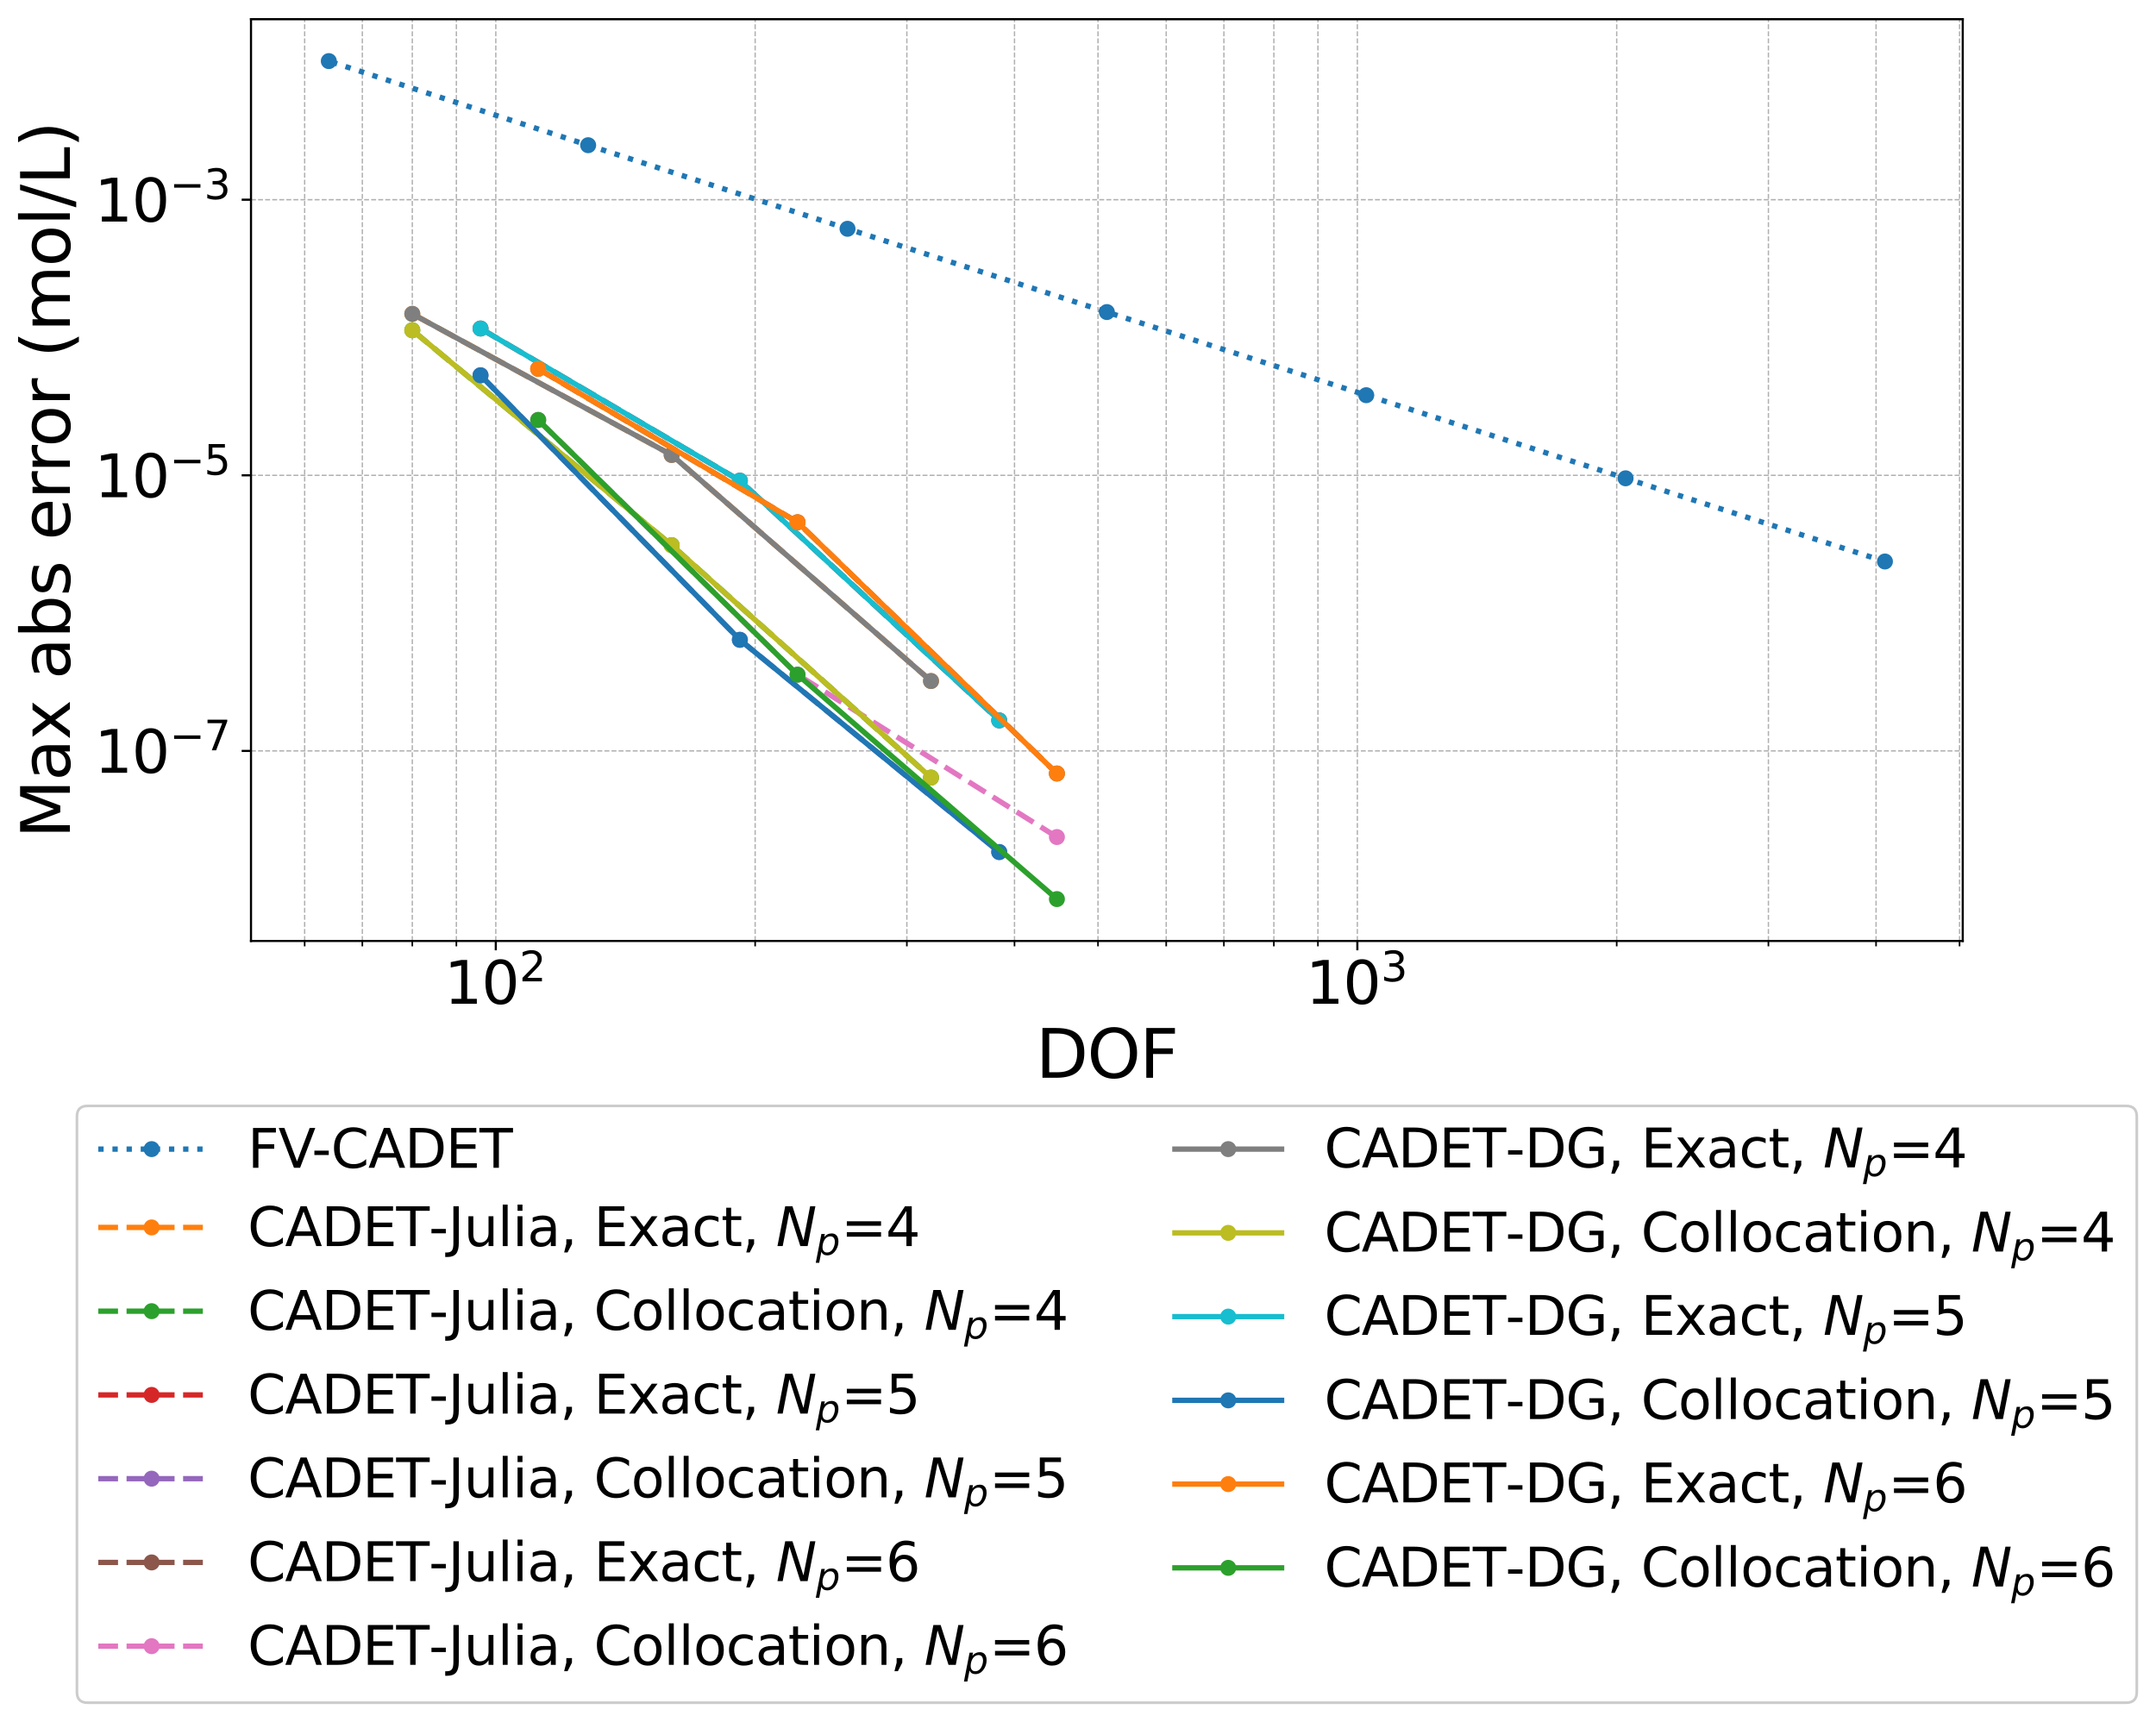 <?xml version="1.0" encoding="utf-8" standalone="no"?>
<!DOCTYPE svg PUBLIC "-//W3C//DTD SVG 1.1//EN"
  "http://www.w3.org/Graphics/SVG/1.1/DTD/svg11.dtd">
<svg xmlns:xlink="http://www.w3.org/1999/xlink" width="808.245pt" height="645.596pt" viewBox="0 0 808.245 645.596" xmlns="http://www.w3.org/2000/svg" version="1.1">
 <defs>
  <style type="text/css">*{stroke-linejoin: round; stroke-linecap: butt}</style>
 </defs>
 <g id="figure_1">
  <g id="patch_1">
   <path d="M 0 645.596 
L 808.245 645.596 
L 808.245 0 
L 0 0 
z
" style="fill: #ffffff"/>
  </g>
  <g id="axes_1">
   <g id="patch_2">
    <path d="M 94.095 352.8 
L 735.795 352.8 
L 735.795 7.2 
L 94.095 7.2 
z
" style="fill: #ffffff"/>
   </g>
   <g id="matplotlib.axis_1">
    <g id="xtick_1">
     <g id="line2d_1">
      <path d="M 185.864 352.8 
L 185.864 7.2 
" clip-path="url(#pa29d05a5a1)" style="fill: none; stroke-dasharray: 1.85,0.8; stroke-dashoffset: 0; stroke: #b0b0b0; stroke-width: 0.5"/>
     </g>
     <g id="line2d_2">
      <defs>
       <path id="m4ec0f43c9d" d="M 0 0 
L 0 3.5 
" style="stroke: #000000; stroke-width: 0.8"/>
      </defs>
      <g>
       <use xlink:href="#m4ec0f43c9d" x="185.864" y="352.8" style="stroke: #000000; stroke-width: 0.8"/>
      </g>
     </g>
     <g id="text_1">
      <!-- $\mathdefault{10^{2}}$ -->
      <g transform="translate(166.504 376.517) scale(0.22 -0.22)">
       <defs>
        <path id="DejaVuSans-31" d="M 794 531 
L 1825 531 
L 1825 4091 
L 703 3866 
L 703 4441 
L 1819 4666 
L 2450 4666 
L 2450 531 
L 3481 531 
L 3481 0 
L 794 0 
L 794 531 
z
" transform="scale(0.016)"/>
        <path id="DejaVuSans-30" d="M 2034 4250 
Q 1547 4250 1301 3770 
Q 1056 3291 1056 2328 
Q 1056 1369 1301 889 
Q 1547 409 2034 409 
Q 2525 409 2770 889 
Q 3016 1369 3016 2328 
Q 3016 3291 2770 3770 
Q 2525 4250 2034 4250 
z
M 2034 4750 
Q 2819 4750 3233 4129 
Q 3647 3509 3647 2328 
Q 3647 1150 3233 529 
Q 2819 -91 2034 -91 
Q 1250 -91 836 529 
Q 422 1150 422 2328 
Q 422 3509 836 4129 
Q 1250 4750 2034 4750 
z
" transform="scale(0.016)"/>
        <path id="DejaVuSans-32" d="M 1228 531 
L 3431 531 
L 3431 0 
L 469 0 
L 469 531 
Q 828 903 1448 1529 
Q 2069 2156 2228 2338 
Q 2531 2678 2651 2914 
Q 2772 3150 2772 3378 
Q 2772 3750 2511 3984 
Q 2250 4219 1831 4219 
Q 1534 4219 1204 4116 
Q 875 4013 500 3803 
L 500 4441 
Q 881 4594 1212 4672 
Q 1544 4750 1819 4750 
Q 2544 4750 2975 4387 
Q 3406 4025 3406 3419 
Q 3406 3131 3298 2873 
Q 3191 2616 2906 2266 
Q 2828 2175 2409 1742 
Q 1991 1309 1228 531 
z
" transform="scale(0.016)"/>
       </defs>
       <use xlink:href="#DejaVuSans-31" transform="translate(0 0.766)"/>
       <use xlink:href="#DejaVuSans-30" transform="translate(63.623 0.766)"/>
       <use xlink:href="#DejaVuSans-32" transform="translate(128.203 39.047) scale(0.7)"/>
      </g>
     </g>
    </g>
    <g id="xtick_2">
     <g id="line2d_3">
      <path d="M 508.846 352.8 
L 508.846 7.2 
" clip-path="url(#pa29d05a5a1)" style="fill: none; stroke-dasharray: 1.85,0.8; stroke-dashoffset: 0; stroke: #b0b0b0; stroke-width: 0.5"/>
     </g>
     <g id="line2d_4">
      <g>
       <use xlink:href="#m4ec0f43c9d" x="508.846" y="352.8" style="stroke: #000000; stroke-width: 0.8"/>
      </g>
     </g>
     <g id="text_2">
      <!-- $\mathdefault{10^{3}}$ -->
      <g transform="translate(489.486 376.517) scale(0.22 -0.22)">
       <defs>
        <path id="DejaVuSans-33" d="M 2597 2516 
Q 3050 2419 3304 2112 
Q 3559 1806 3559 1356 
Q 3559 666 3084 287 
Q 2609 -91 1734 -91 
Q 1441 -91 1130 -33 
Q 819 25 488 141 
L 488 750 
Q 750 597 1062 519 
Q 1375 441 1716 441 
Q 2309 441 2620 675 
Q 2931 909 2931 1356 
Q 2931 1769 2642 2001 
Q 2353 2234 1838 2234 
L 1294 2234 
L 1294 2753 
L 1863 2753 
Q 2328 2753 2575 2939 
Q 2822 3125 2822 3475 
Q 2822 3834 2567 4026 
Q 2313 4219 1838 4219 
Q 1578 4219 1281 4162 
Q 984 4106 628 3988 
L 628 4550 
Q 988 4650 1302 4700 
Q 1616 4750 1894 4750 
Q 2613 4750 3031 4423 
Q 3450 4097 3450 3541 
Q 3450 3153 3228 2886 
Q 3006 2619 2597 2516 
z
" transform="scale(0.016)"/>
       </defs>
       <use xlink:href="#DejaVuSans-31" transform="translate(0 0.766)"/>
       <use xlink:href="#DejaVuSans-30" transform="translate(63.623 0.766)"/>
       <use xlink:href="#DejaVuSans-33" transform="translate(128.203 39.047) scale(0.7)"/>
      </g>
     </g>
    </g>
    <g id="xtick_3">
     <g id="line2d_5">
      <path d="M 114.211 352.8 
L 114.211 7.2 
" clip-path="url(#pa29d05a5a1)" style="fill: none; stroke-dasharray: 1.85,0.8; stroke-dashoffset: 0; stroke: #b0b0b0; stroke-width: 0.5"/>
     </g>
     <g id="line2d_6">
      <defs>
       <path id="m59a8921c8c" d="M 0 0 
L 0 2 
" style="stroke: #000000; stroke-width: 0.6"/>
      </defs>
      <g>
       <use xlink:href="#m59a8921c8c" x="114.211" y="352.8" style="stroke: #000000; stroke-width: 0.6"/>
      </g>
     </g>
    </g>
    <g id="xtick_4">
     <g id="line2d_7">
      <path d="M 135.833 352.8 
L 135.833 7.2 
" clip-path="url(#pa29d05a5a1)" style="fill: none; stroke-dasharray: 1.85,0.8; stroke-dashoffset: 0; stroke: #b0b0b0; stroke-width: 0.5"/>
     </g>
     <g id="line2d_8">
      <g>
       <use xlink:href="#m59a8921c8c" x="135.833" y="352.8" style="stroke: #000000; stroke-width: 0.6"/>
      </g>
     </g>
    </g>
    <g id="xtick_5">
     <g id="line2d_9">
      <path d="M 154.564 352.8 
L 154.564 7.2 
" clip-path="url(#pa29d05a5a1)" style="fill: none; stroke-dasharray: 1.85,0.8; stroke-dashoffset: 0; stroke: #b0b0b0; stroke-width: 0.5"/>
     </g>
     <g id="line2d_10">
      <g>
       <use xlink:href="#m59a8921c8c" x="154.564" y="352.8" style="stroke: #000000; stroke-width: 0.6"/>
      </g>
     </g>
    </g>
    <g id="xtick_6">
     <g id="line2d_11">
      <path d="M 171.085 352.8 
L 171.085 7.2 
" clip-path="url(#pa29d05a5a1)" style="fill: none; stroke-dasharray: 1.85,0.8; stroke-dashoffset: 0; stroke: #b0b0b0; stroke-width: 0.5"/>
     </g>
     <g id="line2d_12">
      <g>
       <use xlink:href="#m59a8921c8c" x="171.085" y="352.8" style="stroke: #000000; stroke-width: 0.6"/>
      </g>
     </g>
    </g>
    <g id="xtick_7">
     <g id="line2d_13">
      <path d="M 283.091 352.8 
L 283.091 7.2 
" clip-path="url(#pa29d05a5a1)" style="fill: none; stroke-dasharray: 1.85,0.8; stroke-dashoffset: 0; stroke: #b0b0b0; stroke-width: 0.5"/>
     </g>
     <g id="line2d_14">
      <g>
       <use xlink:href="#m59a8921c8c" x="283.091" y="352.8" style="stroke: #000000; stroke-width: 0.6"/>
      </g>
     </g>
    </g>
    <g id="xtick_8">
     <g id="line2d_15">
      <path d="M 339.965 352.8 
L 339.965 7.2 
" clip-path="url(#pa29d05a5a1)" style="fill: none; stroke-dasharray: 1.85,0.8; stroke-dashoffset: 0; stroke: #b0b0b0; stroke-width: 0.5"/>
     </g>
     <g id="line2d_16">
      <g>
       <use xlink:href="#m59a8921c8c" x="339.965" y="352.8" style="stroke: #000000; stroke-width: 0.6"/>
      </g>
     </g>
    </g>
    <g id="xtick_9">
     <g id="line2d_17">
      <path d="M 380.318 352.8 
L 380.318 7.2 
" clip-path="url(#pa29d05a5a1)" style="fill: none; stroke-dasharray: 1.85,0.8; stroke-dashoffset: 0; stroke: #b0b0b0; stroke-width: 0.5"/>
     </g>
     <g id="line2d_18">
      <g>
       <use xlink:href="#m59a8921c8c" x="380.318" y="352.8" style="stroke: #000000; stroke-width: 0.6"/>
      </g>
     </g>
    </g>
    <g id="xtick_10">
     <g id="line2d_19">
      <path d="M 411.619 352.8 
L 411.619 7.2 
" clip-path="url(#pa29d05a5a1)" style="fill: none; stroke-dasharray: 1.85,0.8; stroke-dashoffset: 0; stroke: #b0b0b0; stroke-width: 0.5"/>
     </g>
     <g id="line2d_20">
      <g>
       <use xlink:href="#m59a8921c8c" x="411.619" y="352.8" style="stroke: #000000; stroke-width: 0.6"/>
      </g>
     </g>
    </g>
    <g id="xtick_11">
     <g id="line2d_21">
      <path d="M 437.193 352.8 
L 437.193 7.2 
" clip-path="url(#pa29d05a5a1)" style="fill: none; stroke-dasharray: 1.85,0.8; stroke-dashoffset: 0; stroke: #b0b0b0; stroke-width: 0.5"/>
     </g>
     <g id="line2d_22">
      <g>
       <use xlink:href="#m59a8921c8c" x="437.193" y="352.8" style="stroke: #000000; stroke-width: 0.6"/>
      </g>
     </g>
    </g>
    <g id="xtick_12">
     <g id="line2d_23">
      <path d="M 458.815 352.8 
L 458.815 7.2 
" clip-path="url(#pa29d05a5a1)" style="fill: none; stroke-dasharray: 1.85,0.8; stroke-dashoffset: 0; stroke: #b0b0b0; stroke-width: 0.5"/>
     </g>
     <g id="line2d_24">
      <g>
       <use xlink:href="#m59a8921c8c" x="458.815" y="352.8" style="stroke: #000000; stroke-width: 0.6"/>
      </g>
     </g>
    </g>
    <g id="xtick_13">
     <g id="line2d_25">
      <path d="M 477.546 352.8 
L 477.546 7.2 
" clip-path="url(#pa29d05a5a1)" style="fill: none; stroke-dasharray: 1.85,0.8; stroke-dashoffset: 0; stroke: #b0b0b0; stroke-width: 0.5"/>
     </g>
     <g id="line2d_26">
      <g>
       <use xlink:href="#m59a8921c8c" x="477.546" y="352.8" style="stroke: #000000; stroke-width: 0.6"/>
      </g>
     </g>
    </g>
    <g id="xtick_14">
     <g id="line2d_27">
      <path d="M 494.067 352.8 
L 494.067 7.2 
" clip-path="url(#pa29d05a5a1)" style="fill: none; stroke-dasharray: 1.85,0.8; stroke-dashoffset: 0; stroke: #b0b0b0; stroke-width: 0.5"/>
     </g>
     <g id="line2d_28">
      <g>
       <use xlink:href="#m59a8921c8c" x="494.067" y="352.8" style="stroke: #000000; stroke-width: 0.6"/>
      </g>
     </g>
    </g>
    <g id="xtick_15">
     <g id="line2d_29">
      <path d="M 606.073 352.8 
L 606.073 7.2 
" clip-path="url(#pa29d05a5a1)" style="fill: none; stroke-dasharray: 1.85,0.8; stroke-dashoffset: 0; stroke: #b0b0b0; stroke-width: 0.5"/>
     </g>
     <g id="line2d_30">
      <g>
       <use xlink:href="#m59a8921c8c" x="606.073" y="352.8" style="stroke: #000000; stroke-width: 0.6"/>
      </g>
     </g>
    </g>
    <g id="xtick_16">
     <g id="line2d_31">
      <path d="M 662.947 352.8 
L 662.947 7.2 
" clip-path="url(#pa29d05a5a1)" style="fill: none; stroke-dasharray: 1.85,0.8; stroke-dashoffset: 0; stroke: #b0b0b0; stroke-width: 0.5"/>
     </g>
     <g id="line2d_32">
      <g>
       <use xlink:href="#m59a8921c8c" x="662.947" y="352.8" style="stroke: #000000; stroke-width: 0.6"/>
      </g>
     </g>
    </g>
    <g id="xtick_17">
     <g id="line2d_33">
      <path d="M 703.3 352.8 
L 703.3 7.2 
" clip-path="url(#pa29d05a5a1)" style="fill: none; stroke-dasharray: 1.85,0.8; stroke-dashoffset: 0; stroke: #b0b0b0; stroke-width: 0.5"/>
     </g>
     <g id="line2d_34">
      <g>
       <use xlink:href="#m59a8921c8c" x="703.3" y="352.8" style="stroke: #000000; stroke-width: 0.6"/>
      </g>
     </g>
    </g>
    <g id="xtick_18">
     <g id="line2d_35">
      <path d="M 734.601 352.8 
L 734.601 7.2 
" clip-path="url(#pa29d05a5a1)" style="fill: none; stroke-dasharray: 1.85,0.8; stroke-dashoffset: 0; stroke: #b0b0b0; stroke-width: 0.5"/>
     </g>
     <g id="line2d_36">
      <g>
       <use xlink:href="#m59a8921c8c" x="734.601" y="352.8" style="stroke: #000000; stroke-width: 0.6"/>
      </g>
     </g>
    </g>
    <g id="text_3">
     <!-- DOF -->
     <g transform="translate(388.291 404.088) scale(0.25 -0.25)">
      <defs>
       <path id="DejaVuSans-44" d="M 1259 4147 
L 1259 519 
L 2022 519 
Q 2988 519 3436 956 
Q 3884 1394 3884 2338 
Q 3884 3275 3436 3711 
Q 2988 4147 2022 4147 
L 1259 4147 
z
M 628 4666 
L 1925 4666 
Q 3281 4666 3915 4102 
Q 4550 3538 4550 2338 
Q 4550 1131 3912 565 
Q 3275 0 1925 0 
L 628 0 
L 628 4666 
z
" transform="scale(0.016)"/>
       <path id="DejaVuSans-4f" d="M 2522 4238 
Q 1834 4238 1429 3725 
Q 1025 3213 1025 2328 
Q 1025 1447 1429 934 
Q 1834 422 2522 422 
Q 3209 422 3611 934 
Q 4013 1447 4013 2328 
Q 4013 3213 3611 3725 
Q 3209 4238 2522 4238 
z
M 2522 4750 
Q 3503 4750 4090 4092 
Q 4678 3434 4678 2328 
Q 4678 1225 4090 567 
Q 3503 -91 2522 -91 
Q 1538 -91 948 565 
Q 359 1222 359 2328 
Q 359 3434 948 4092 
Q 1538 4750 2522 4750 
z
" transform="scale(0.016)"/>
       <path id="DejaVuSans-46" d="M 628 4666 
L 3309 4666 
L 3309 4134 
L 1259 4134 
L 1259 2759 
L 3109 2759 
L 3109 2228 
L 1259 2228 
L 1259 0 
L 628 0 
L 628 4666 
z
" transform="scale(0.016)"/>
      </defs>
      <use xlink:href="#DejaVuSans-44"/>
      <use xlink:href="#DejaVuSans-4f" x="77.002"/>
      <use xlink:href="#DejaVuSans-46" x="155.713"/>
     </g>
    </g>
   </g>
   <g id="matplotlib.axis_2">
    <g id="ytick_1">
     <g id="line2d_37">
      <path d="M 94.095 281.534 
L 735.795 281.534 
" clip-path="url(#pa29d05a5a1)" style="fill: none; stroke-dasharray: 1.85,0.8; stroke-dashoffset: 0; stroke: #b0b0b0; stroke-width: 0.5"/>
     </g>
     <g id="line2d_38">
      <defs>
       <path id="m4875c4d507" d="M 0 0 
L -3.5 0 
" style="stroke: #000000; stroke-width: 0.8"/>
      </defs>
      <g>
       <use xlink:href="#m4875c4d507" x="94.095" y="281.534" style="stroke: #000000; stroke-width: 0.8"/>
      </g>
     </g>
     <g id="text_4">
      <!-- $\mathdefault{10^{-7}}$ -->
      <g transform="translate(35.395 289.892) scale(0.22 -0.22)">
       <defs>
        <path id="DejaVuSans-2212" d="M 678 2272 
L 4684 2272 
L 4684 1741 
L 678 1741 
L 678 2272 
z
" transform="scale(0.016)"/>
        <path id="DejaVuSans-37" d="M 525 4666 
L 3525 4666 
L 3525 4397 
L 1831 0 
L 1172 0 
L 2766 4134 
L 525 4134 
L 525 4666 
z
" transform="scale(0.016)"/>
       </defs>
       <use xlink:href="#DejaVuSans-31" transform="translate(0 0.684)"/>
       <use xlink:href="#DejaVuSans-30" transform="translate(63.623 0.684)"/>
       <use xlink:href="#DejaVuSans-2212" transform="translate(128.203 38.966) scale(0.7)"/>
       <use xlink:href="#DejaVuSans-37" transform="translate(186.855 38.966) scale(0.7)"/>
      </g>
     </g>
    </g>
    <g id="ytick_2">
     <g id="line2d_39">
      <path d="M 94.095 178.205 
L 735.795 178.205 
" clip-path="url(#pa29d05a5a1)" style="fill: none; stroke-dasharray: 1.85,0.8; stroke-dashoffset: 0; stroke: #b0b0b0; stroke-width: 0.5"/>
     </g>
     <g id="line2d_40">
      <g>
       <use xlink:href="#m4875c4d507" x="94.095" y="178.205" style="stroke: #000000; stroke-width: 0.8"/>
      </g>
     </g>
     <g id="text_5">
      <!-- $\mathdefault{10^{-5}}$ -->
      <g transform="translate(35.395 186.564) scale(0.22 -0.22)">
       <defs>
        <path id="DejaVuSans-35" d="M 691 4666 
L 3169 4666 
L 3169 4134 
L 1269 4134 
L 1269 2991 
Q 1406 3038 1543 3061 
Q 1681 3084 1819 3084 
Q 2600 3084 3056 2656 
Q 3513 2228 3513 1497 
Q 3513 744 3044 326 
Q 2575 -91 1722 -91 
Q 1428 -91 1123 -41 
Q 819 9 494 109 
L 494 744 
Q 775 591 1075 516 
Q 1375 441 1709 441 
Q 2250 441 2565 725 
Q 2881 1009 2881 1497 
Q 2881 1984 2565 2268 
Q 2250 2553 1709 2553 
Q 1456 2553 1204 2497 
Q 953 2441 691 2322 
L 691 4666 
z
" transform="scale(0.016)"/>
       </defs>
       <use xlink:href="#DejaVuSans-31" transform="translate(0 0.684)"/>
       <use xlink:href="#DejaVuSans-30" transform="translate(63.623 0.684)"/>
       <use xlink:href="#DejaVuSans-2212" transform="translate(128.203 38.966) scale(0.7)"/>
       <use xlink:href="#DejaVuSans-35" transform="translate(186.855 38.966) scale(0.7)"/>
      </g>
     </g>
    </g>
    <g id="ytick_3">
     <g id="line2d_41">
      <path d="M 94.095 74.876 
L 735.795 74.876 
" clip-path="url(#pa29d05a5a1)" style="fill: none; stroke-dasharray: 1.85,0.8; stroke-dashoffset: 0; stroke: #b0b0b0; stroke-width: 0.5"/>
     </g>
     <g id="line2d_42">
      <g>
       <use xlink:href="#m4875c4d507" x="94.095" y="74.876" style="stroke: #000000; stroke-width: 0.8"/>
      </g>
     </g>
     <g id="text_6">
      <!-- $\mathdefault{10^{-3}}$ -->
      <g transform="translate(35.395 83.235) scale(0.22 -0.22)">
       <use xlink:href="#DejaVuSans-31" transform="translate(0 0.766)"/>
       <use xlink:href="#DejaVuSans-30" transform="translate(63.623 0.766)"/>
       <use xlink:href="#DejaVuSans-2212" transform="translate(128.203 39.047) scale(0.7)"/>
       <use xlink:href="#DejaVuSans-33" transform="translate(186.855 39.047) scale(0.7)"/>
      </g>
     </g>
    </g>
    <g id="text_7">
     <!-- Max abs error (mol/L) -->
     <g transform="translate(26.196 314.352) rotate(-90) scale(0.25 -0.25)">
      <defs>
       <path id="DejaVuSans-4d" d="M 628 4666 
L 1569 4666 
L 2759 1491 
L 3956 4666 
L 4897 4666 
L 4897 0 
L 4281 0 
L 4281 4097 
L 3078 897 
L 2444 897 
L 1241 4097 
L 1241 0 
L 628 0 
L 628 4666 
z
" transform="scale(0.016)"/>
       <path id="DejaVuSans-61" d="M 2194 1759 
Q 1497 1759 1228 1600 
Q 959 1441 959 1056 
Q 959 750 1161 570 
Q 1363 391 1709 391 
Q 2188 391 2477 730 
Q 2766 1069 2766 1631 
L 2766 1759 
L 2194 1759 
z
M 3341 1997 
L 3341 0 
L 2766 0 
L 2766 531 
Q 2569 213 2275 61 
Q 1981 -91 1556 -91 
Q 1019 -91 701 211 
Q 384 513 384 1019 
Q 384 1609 779 1909 
Q 1175 2209 1959 2209 
L 2766 2209 
L 2766 2266 
Q 2766 2663 2505 2880 
Q 2244 3097 1772 3097 
Q 1472 3097 1187 3025 
Q 903 2953 641 2809 
L 641 3341 
Q 956 3463 1253 3523 
Q 1550 3584 1831 3584 
Q 2591 3584 2966 3190 
Q 3341 2797 3341 1997 
z
" transform="scale(0.016)"/>
       <path id="DejaVuSans-78" d="M 3513 3500 
L 2247 1797 
L 3578 0 
L 2900 0 
L 1881 1375 
L 863 0 
L 184 0 
L 1544 1831 
L 300 3500 
L 978 3500 
L 1906 2253 
L 2834 3500 
L 3513 3500 
z
" transform="scale(0.016)"/>
       <path id="DejaVuSans-20" transform="scale(0.016)"/>
       <path id="DejaVuSans-62" d="M 3116 1747 
Q 3116 2381 2855 2742 
Q 2594 3103 2138 3103 
Q 1681 3103 1420 2742 
Q 1159 2381 1159 1747 
Q 1159 1113 1420 752 
Q 1681 391 2138 391 
Q 2594 391 2855 752 
Q 3116 1113 3116 1747 
z
M 1159 2969 
Q 1341 3281 1617 3432 
Q 1894 3584 2278 3584 
Q 2916 3584 3314 3078 
Q 3713 2572 3713 1747 
Q 3713 922 3314 415 
Q 2916 -91 2278 -91 
Q 1894 -91 1617 61 
Q 1341 213 1159 525 
L 1159 0 
L 581 0 
L 581 4863 
L 1159 4863 
L 1159 2969 
z
" transform="scale(0.016)"/>
       <path id="DejaVuSans-73" d="M 2834 3397 
L 2834 2853 
Q 2591 2978 2328 3040 
Q 2066 3103 1784 3103 
Q 1356 3103 1142 2972 
Q 928 2841 928 2578 
Q 928 2378 1081 2264 
Q 1234 2150 1697 2047 
L 1894 2003 
Q 2506 1872 2764 1633 
Q 3022 1394 3022 966 
Q 3022 478 2636 193 
Q 2250 -91 1575 -91 
Q 1294 -91 989 -36 
Q 684 19 347 128 
L 347 722 
Q 666 556 975 473 
Q 1284 391 1588 391 
Q 1994 391 2212 530 
Q 2431 669 2431 922 
Q 2431 1156 2273 1281 
Q 2116 1406 1581 1522 
L 1381 1569 
Q 847 1681 609 1914 
Q 372 2147 372 2553 
Q 372 3047 722 3315 
Q 1072 3584 1716 3584 
Q 2034 3584 2315 3537 
Q 2597 3491 2834 3397 
z
" transform="scale(0.016)"/>
       <path id="DejaVuSans-65" d="M 3597 1894 
L 3597 1613 
L 953 1613 
Q 991 1019 1311 708 
Q 1631 397 2203 397 
Q 2534 397 2845 478 
Q 3156 559 3463 722 
L 3463 178 
Q 3153 47 2828 -22 
Q 2503 -91 2169 -91 
Q 1331 -91 842 396 
Q 353 884 353 1716 
Q 353 2575 817 3079 
Q 1281 3584 2069 3584 
Q 2775 3584 3186 3129 
Q 3597 2675 3597 1894 
z
M 3022 2063 
Q 3016 2534 2758 2815 
Q 2500 3097 2075 3097 
Q 1594 3097 1305 2825 
Q 1016 2553 972 2059 
L 3022 2063 
z
" transform="scale(0.016)"/>
       <path id="DejaVuSans-72" d="M 2631 2963 
Q 2534 3019 2420 3045 
Q 2306 3072 2169 3072 
Q 1681 3072 1420 2755 
Q 1159 2438 1159 1844 
L 1159 0 
L 581 0 
L 581 3500 
L 1159 3500 
L 1159 2956 
Q 1341 3275 1631 3429 
Q 1922 3584 2338 3584 
Q 2397 3584 2469 3576 
Q 2541 3569 2628 3553 
L 2631 2963 
z
" transform="scale(0.016)"/>
       <path id="DejaVuSans-6f" d="M 1959 3097 
Q 1497 3097 1228 2736 
Q 959 2375 959 1747 
Q 959 1119 1226 758 
Q 1494 397 1959 397 
Q 2419 397 2687 759 
Q 2956 1122 2956 1747 
Q 2956 2369 2687 2733 
Q 2419 3097 1959 3097 
z
M 1959 3584 
Q 2709 3584 3137 3096 
Q 3566 2609 3566 1747 
Q 3566 888 3137 398 
Q 2709 -91 1959 -91 
Q 1206 -91 779 398 
Q 353 888 353 1747 
Q 353 2609 779 3096 
Q 1206 3584 1959 3584 
z
" transform="scale(0.016)"/>
       <path id="DejaVuSans-28" d="M 1984 4856 
Q 1566 4138 1362 3434 
Q 1159 2731 1159 2009 
Q 1159 1288 1364 580 
Q 1569 -128 1984 -844 
L 1484 -844 
Q 1016 -109 783 600 
Q 550 1309 550 2009 
Q 550 2706 781 3412 
Q 1013 4119 1484 4856 
L 1984 4856 
z
" transform="scale(0.016)"/>
       <path id="DejaVuSans-6d" d="M 3328 2828 
Q 3544 3216 3844 3400 
Q 4144 3584 4550 3584 
Q 5097 3584 5394 3201 
Q 5691 2819 5691 2113 
L 5691 0 
L 5113 0 
L 5113 2094 
Q 5113 2597 4934 2840 
Q 4756 3084 4391 3084 
Q 3944 3084 3684 2787 
Q 3425 2491 3425 1978 
L 3425 0 
L 2847 0 
L 2847 2094 
Q 2847 2600 2669 2842 
Q 2491 3084 2119 3084 
Q 1678 3084 1418 2786 
Q 1159 2488 1159 1978 
L 1159 0 
L 581 0 
L 581 3500 
L 1159 3500 
L 1159 2956 
Q 1356 3278 1631 3431 
Q 1906 3584 2284 3584 
Q 2666 3584 2933 3390 
Q 3200 3197 3328 2828 
z
" transform="scale(0.016)"/>
       <path id="DejaVuSans-6c" d="M 603 4863 
L 1178 4863 
L 1178 0 
L 603 0 
L 603 4863 
z
" transform="scale(0.016)"/>
       <path id="DejaVuSans-2f" d="M 1625 4666 
L 2156 4666 
L 531 -594 
L 0 -594 
L 1625 4666 
z
" transform="scale(0.016)"/>
       <path id="DejaVuSans-4c" d="M 628 4666 
L 1259 4666 
L 1259 531 
L 3531 531 
L 3531 0 
L 628 0 
L 628 4666 
z
" transform="scale(0.016)"/>
       <path id="DejaVuSans-29" d="M 513 4856 
L 1013 4856 
Q 1481 4119 1714 3412 
Q 1947 2706 1947 2009 
Q 1947 1309 1714 600 
Q 1481 -109 1013 -844 
L 513 -844 
Q 928 -128 1133 580 
Q 1338 1288 1338 2009 
Q 1338 2731 1133 3434 
Q 928 4138 513 4856 
z
" transform="scale(0.016)"/>
      </defs>
      <use xlink:href="#DejaVuSans-4d"/>
      <use xlink:href="#DejaVuSans-61" x="86.279"/>
      <use xlink:href="#DejaVuSans-78" x="147.559"/>
      <use xlink:href="#DejaVuSans-20" x="206.738"/>
      <use xlink:href="#DejaVuSans-61" x="238.525"/>
      <use xlink:href="#DejaVuSans-62" x="299.805"/>
      <use xlink:href="#DejaVuSans-73" x="363.281"/>
      <use xlink:href="#DejaVuSans-20" x="415.381"/>
      <use xlink:href="#DejaVuSans-65" x="447.168"/>
      <use xlink:href="#DejaVuSans-72" x="508.691"/>
      <use xlink:href="#DejaVuSans-72" x="548.055"/>
      <use xlink:href="#DejaVuSans-6f" x="586.918"/>
      <use xlink:href="#DejaVuSans-72" x="648.1"/>
      <use xlink:href="#DejaVuSans-20" x="689.213"/>
      <use xlink:href="#DejaVuSans-28" x="721"/>
      <use xlink:href="#DejaVuSans-6d" x="760.014"/>
      <use xlink:href="#DejaVuSans-6f" x="857.426"/>
      <use xlink:href="#DejaVuSans-6c" x="918.607"/>
      <use xlink:href="#DejaVuSans-2f" x="946.391"/>
      <use xlink:href="#DejaVuSans-4c" x="980.082"/>
      <use xlink:href="#DejaVuSans-29" x="1035.795"/>
     </g>
    </g>
   </g>
   <g id="line2d_43">
    <path d="M 706.627 210.521 
L 609.4 179.33 
L 512.173 148.171 
L 414.945 117.002 
L 317.718 85.777 
L 220.491 54.444 
L 123.263 22.909 
" clip-path="url(#pa29d05a5a1)" style="fill: none; stroke-dasharray: 2,3.3; stroke-dashoffset: 0; stroke: #1f77b4; stroke-width: 2"/>
    <defs>
     <path id="m3b7c5f4e7d" d="M 0 2.5 
C 0.663 2.5 1.299 2.237 1.768 1.768 
C 2.237 1.299 2.5 0.663 2.5 0 
C 2.5 -0.663 2.237 -1.299 1.768 -1.768 
C 1.299 -2.237 0.663 -2.5 0 -2.5 
C -0.663 -2.5 -1.299 -2.237 -1.768 -1.768 
C -2.237 -1.299 -2.5 -0.663 -2.5 0 
C -2.5 0.663 -2.237 1.299 -1.768 1.768 
C -1.299 2.237 -0.663 2.5 0 2.5 
z
" style="stroke: #1f77b4"/>
    </defs>
    <g clip-path="url(#pa29d05a5a1)">
     <use xlink:href="#m3b7c5f4e7d" x="706.627" y="210.521" style="fill: #1f77b4; stroke: #1f77b4"/>
     <use xlink:href="#m3b7c5f4e7d" x="609.4" y="179.33" style="fill: #1f77b4; stroke: #1f77b4"/>
     <use xlink:href="#m3b7c5f4e7d" x="512.173" y="148.171" style="fill: #1f77b4; stroke: #1f77b4"/>
     <use xlink:href="#m3b7c5f4e7d" x="414.945" y="117.002" style="fill: #1f77b4; stroke: #1f77b4"/>
     <use xlink:href="#m3b7c5f4e7d" x="317.718" y="85.777" style="fill: #1f77b4; stroke: #1f77b4"/>
     <use xlink:href="#m3b7c5f4e7d" x="220.491" y="54.444" style="fill: #1f77b4; stroke: #1f77b4"/>
     <use xlink:href="#m3b7c5f4e7d" x="123.263" y="22.909" style="fill: #1f77b4; stroke: #1f77b4"/>
    </g>
   </g>
   <g id="line2d_44">
    <path d="M 154.564 117.677 
L 251.791 170.583 
L 349.018 255.333 
" clip-path="url(#pa29d05a5a1)" style="fill: none; stroke-dasharray: 7.4,3.2; stroke-dashoffset: 0; stroke: #ff7f0e; stroke-width: 2"/>
    <defs>
     <path id="m049c9efdba" d="M 0 2.5 
C 0.663 2.5 1.299 2.237 1.768 1.768 
C 2.237 1.299 2.5 0.663 2.5 0 
C 2.5 -0.663 2.237 -1.299 1.768 -1.768 
C 1.299 -2.237 0.663 -2.5 0 -2.5 
C -0.663 -2.5 -1.299 -2.237 -1.768 -1.768 
C -2.237 -1.299 -2.5 -0.663 -2.5 0 
C -2.5 0.663 -2.237 1.299 -1.768 1.768 
C -1.299 2.237 -0.663 2.5 0 2.5 
z
" style="stroke: #ff7f0e"/>
    </defs>
    <g clip-path="url(#pa29d05a5a1)">
     <use xlink:href="#m049c9efdba" x="154.564" y="117.677" style="fill: #ff7f0e; stroke: #ff7f0e"/>
     <use xlink:href="#m049c9efdba" x="251.791" y="170.583" style="fill: #ff7f0e; stroke: #ff7f0e"/>
     <use xlink:href="#m049c9efdba" x="349.018" y="255.333" style="fill: #ff7f0e; stroke: #ff7f0e"/>
    </g>
   </g>
   <g id="line2d_45">
    <path d="M 154.564 123.814 
L 251.791 204.392 
L 349.018 291.538 
" clip-path="url(#pa29d05a5a1)" style="fill: none; stroke-dasharray: 7.4,3.2; stroke-dashoffset: 0; stroke: #2ca02c; stroke-width: 2"/>
    <defs>
     <path id="md8323714ad" d="M 0 2.5 
C 0.663 2.5 1.299 2.237 1.768 1.768 
C 2.237 1.299 2.5 0.663 2.5 0 
C 2.5 -0.663 2.237 -1.299 1.768 -1.768 
C 1.299 -2.237 0.663 -2.5 0 -2.5 
C -0.663 -2.5 -1.299 -2.237 -1.768 -1.768 
C -2.237 -1.299 -2.5 -0.663 -2.5 0 
C -2.5 0.663 -2.237 1.299 -1.768 1.768 
C -1.299 2.237 -0.663 2.5 0 2.5 
z
" style="stroke: #2ca02c"/>
    </defs>
    <g clip-path="url(#pa29d05a5a1)">
     <use xlink:href="#md8323714ad" x="154.564" y="123.814" style="fill: #2ca02c; stroke: #2ca02c"/>
     <use xlink:href="#md8323714ad" x="251.791" y="204.392" style="fill: #2ca02c; stroke: #2ca02c"/>
     <use xlink:href="#md8323714ad" x="349.018" y="291.538" style="fill: #2ca02c; stroke: #2ca02c"/>
    </g>
   </g>
   <g id="line2d_46">
    <path d="M 180.138 123.17 
L 277.365 180.208 
L 374.592 270.097 
" clip-path="url(#pa29d05a5a1)" style="fill: none; stroke-dasharray: 7.4,3.2; stroke-dashoffset: 0; stroke: #d62728; stroke-width: 2"/>
    <defs>
     <path id="m8bee862a0c" d="M 0 2.5 
C 0.663 2.5 1.299 2.237 1.768 1.768 
C 2.237 1.299 2.5 0.663 2.5 0 
C 2.5 -0.663 2.237 -1.299 1.768 -1.768 
C 1.299 -2.237 0.663 -2.5 0 -2.5 
C -0.663 -2.5 -1.299 -2.237 -1.768 -1.768 
C -2.237 -1.299 -2.5 -0.663 -2.5 0 
C -2.5 0.663 -2.237 1.299 -1.768 1.768 
C -1.299 2.237 -0.663 2.5 0 2.5 
z
" style="stroke: #d62728"/>
    </defs>
    <g clip-path="url(#pa29d05a5a1)">
     <use xlink:href="#m8bee862a0c" x="180.138" y="123.17" style="fill: #d62728; stroke: #d62728"/>
     <use xlink:href="#m8bee862a0c" x="277.365" y="180.208" style="fill: #d62728; stroke: #d62728"/>
     <use xlink:href="#m8bee862a0c" x="374.592" y="270.097" style="fill: #d62728; stroke: #d62728"/>
    </g>
   </g>
   <g id="line2d_47">
    <path d="M 180.138 140.71 
L 277.365 239.882 
L 374.592 319.457 
" clip-path="url(#pa29d05a5a1)" style="fill: none; stroke-dasharray: 7.4,3.2; stroke-dashoffset: 0; stroke: #9467bd; stroke-width: 2"/>
    <defs>
     <path id="mb642dee969" d="M 0 2.5 
C 0.663 2.5 1.299 2.237 1.768 1.768 
C 2.237 1.299 2.5 0.663 2.5 0 
C 2.5 -0.663 2.237 -1.299 1.768 -1.768 
C 1.299 -2.237 0.663 -2.5 0 -2.5 
C -0.663 -2.5 -1.299 -2.237 -1.768 -1.768 
C -2.237 -1.299 -2.5 -0.663 -2.5 0 
C -2.5 0.663 -2.237 1.299 -1.768 1.768 
C -1.299 2.237 -0.663 2.5 0 2.5 
z
" style="stroke: #9467bd"/>
    </defs>
    <g clip-path="url(#pa29d05a5a1)">
     <use xlink:href="#mb642dee969" x="180.138" y="140.71" style="fill: #9467bd; stroke: #9467bd"/>
     <use xlink:href="#mb642dee969" x="277.365" y="239.882" style="fill: #9467bd; stroke: #9467bd"/>
     <use xlink:href="#mb642dee969" x="374.592" y="319.457" style="fill: #9467bd; stroke: #9467bd"/>
    </g>
   </g>
   <g id="line2d_48">
    <path d="M 201.76 138.287 
L 298.988 195.807 
L 396.215 290.012 
" clip-path="url(#pa29d05a5a1)" style="fill: none; stroke-dasharray: 7.4,3.2; stroke-dashoffset: 0; stroke: #8c564b; stroke-width: 2"/>
    <defs>
     <path id="m7dbae7c278" d="M 0 2.5 
C 0.663 2.5 1.299 2.237 1.768 1.768 
C 2.237 1.299 2.5 0.663 2.5 0 
C 2.5 -0.663 2.237 -1.299 1.768 -1.768 
C 1.299 -2.237 0.663 -2.5 0 -2.5 
C -0.663 -2.5 -1.299 -2.237 -1.768 -1.768 
C -2.237 -1.299 -2.5 -0.663 -2.5 0 
C -2.5 0.663 -2.237 1.299 -1.768 1.768 
C -1.299 2.237 -0.663 2.5 0 2.5 
z
" style="stroke: #8c564b"/>
    </defs>
    <g clip-path="url(#pa29d05a5a1)">
     <use xlink:href="#m7dbae7c278" x="201.76" y="138.287" style="fill: #8c564b; stroke: #8c564b"/>
     <use xlink:href="#m7dbae7c278" x="298.988" y="195.807" style="fill: #8c564b; stroke: #8c564b"/>
     <use xlink:href="#m7dbae7c278" x="396.215" y="290.012" style="fill: #8c564b; stroke: #8c564b"/>
    </g>
   </g>
   <g id="line2d_49">
    <path d="M 201.76 157.448 
L 298.988 252.951 
L 396.215 313.832 
" clip-path="url(#pa29d05a5a1)" style="fill: none; stroke-dasharray: 7.4,3.2; stroke-dashoffset: 0; stroke: #e377c2; stroke-width: 2"/>
    <defs>
     <path id="md33feccec8" d="M 0 2.5 
C 0.663 2.5 1.299 2.237 1.768 1.768 
C 2.237 1.299 2.5 0.663 2.5 0 
C 2.5 -0.663 2.237 -1.299 1.768 -1.768 
C 1.299 -2.237 0.663 -2.5 0 -2.5 
C -0.663 -2.5 -1.299 -2.237 -1.768 -1.768 
C -2.237 -1.299 -2.5 -0.663 -2.5 0 
C -2.5 0.663 -2.237 1.299 -1.768 1.768 
C -1.299 2.237 -0.663 2.5 0 2.5 
z
" style="stroke: #e377c2"/>
    </defs>
    <g clip-path="url(#pa29d05a5a1)">
     <use xlink:href="#md33feccec8" x="201.76" y="157.448" style="fill: #e377c2; stroke: #e377c2"/>
     <use xlink:href="#md33feccec8" x="298.988" y="252.951" style="fill: #e377c2; stroke: #e377c2"/>
     <use xlink:href="#md33feccec8" x="396.215" y="313.832" style="fill: #e377c2; stroke: #e377c2"/>
    </g>
   </g>
   <g id="line2d_50">
    <path d="M 154.564 117.677 
L 251.791 170.583 
L 349.018 255.336 
" clip-path="url(#pa29d05a5a1)" style="fill: none; stroke: #7f7f7f; stroke-width: 2; stroke-linecap: square"/>
    <defs>
     <path id="m972bb2b9ae" d="M 0 2.5 
C 0.663 2.5 1.299 2.237 1.768 1.768 
C 2.237 1.299 2.5 0.663 2.5 0 
C 2.5 -0.663 2.237 -1.299 1.768 -1.768 
C 1.299 -2.237 0.663 -2.5 0 -2.5 
C -0.663 -2.5 -1.299 -2.237 -1.768 -1.768 
C -2.237 -1.299 -2.5 -0.663 -2.5 0 
C -2.5 0.663 -2.237 1.299 -1.768 1.768 
C -1.299 2.237 -0.663 2.5 0 2.5 
z
" style="stroke: #7f7f7f"/>
    </defs>
    <g clip-path="url(#pa29d05a5a1)">
     <use xlink:href="#m972bb2b9ae" x="154.564" y="117.677" style="fill: #7f7f7f; stroke: #7f7f7f"/>
     <use xlink:href="#m972bb2b9ae" x="251.791" y="170.583" style="fill: #7f7f7f; stroke: #7f7f7f"/>
     <use xlink:href="#m972bb2b9ae" x="349.018" y="255.336" style="fill: #7f7f7f; stroke: #7f7f7f"/>
    </g>
   </g>
   <g id="line2d_51">
    <path d="M 154.564 123.814 
L 251.791 204.393 
L 349.018 291.54 
" clip-path="url(#pa29d05a5a1)" style="fill: none; stroke: #bcbd22; stroke-width: 2; stroke-linecap: square"/>
    <defs>
     <path id="m4b89502f73" d="M 0 2.5 
C 0.663 2.5 1.299 2.237 1.768 1.768 
C 2.237 1.299 2.5 0.663 2.5 0 
C 2.5 -0.663 2.237 -1.299 1.768 -1.768 
C 1.299 -2.237 0.663 -2.5 0 -2.5 
C -0.663 -2.5 -1.299 -2.237 -1.768 -1.768 
C -2.237 -1.299 -2.5 -0.663 -2.5 0 
C -2.5 0.663 -2.237 1.299 -1.768 1.768 
C -1.299 2.237 -0.663 2.5 0 2.5 
z
" style="stroke: #bcbd22"/>
    </defs>
    <g clip-path="url(#pa29d05a5a1)">
     <use xlink:href="#m4b89502f73" x="154.564" y="123.814" style="fill: #bcbd22; stroke: #bcbd22"/>
     <use xlink:href="#m4b89502f73" x="251.791" y="204.393" style="fill: #bcbd22; stroke: #bcbd22"/>
     <use xlink:href="#m4b89502f73" x="349.018" y="291.54" style="fill: #bcbd22; stroke: #bcbd22"/>
    </g>
   </g>
   <g id="line2d_52">
    <path d="M 180.138 123.17 
L 277.365 180.208 
L 374.592 270.097 
" clip-path="url(#pa29d05a5a1)" style="fill: none; stroke: #17becf; stroke-width: 2; stroke-linecap: square"/>
    <defs>
     <path id="mff43d7902e" d="M 0 2.5 
C 0.663 2.5 1.299 2.237 1.768 1.768 
C 2.237 1.299 2.5 0.663 2.5 0 
C 2.5 -0.663 2.237 -1.299 1.768 -1.768 
C 1.299 -2.237 0.663 -2.5 0 -2.5 
C -0.663 -2.5 -1.299 -2.237 -1.768 -1.768 
C -2.237 -1.299 -2.5 -0.663 -2.5 0 
C -2.5 0.663 -2.237 1.299 -1.768 1.768 
C -1.299 2.237 -0.663 2.5 0 2.5 
z
" style="stroke: #17becf"/>
    </defs>
    <g clip-path="url(#pa29d05a5a1)">
     <use xlink:href="#mff43d7902e" x="180.138" y="123.17" style="fill: #17becf; stroke: #17becf"/>
     <use xlink:href="#mff43d7902e" x="277.365" y="180.208" style="fill: #17becf; stroke: #17becf"/>
     <use xlink:href="#mff43d7902e" x="374.592" y="270.097" style="fill: #17becf; stroke: #17becf"/>
    </g>
   </g>
   <g id="line2d_53">
    <path d="M 180.138 140.71 
L 277.365 239.881 
L 374.592 319.458 
" clip-path="url(#pa29d05a5a1)" style="fill: none; stroke: #1f77b4; stroke-width: 2; stroke-linecap: square"/>
    <g clip-path="url(#pa29d05a5a1)">
     <use xlink:href="#m3b7c5f4e7d" x="180.138" y="140.71" style="fill: #1f77b4; stroke: #1f77b4"/>
     <use xlink:href="#m3b7c5f4e7d" x="277.365" y="239.881" style="fill: #1f77b4; stroke: #1f77b4"/>
     <use xlink:href="#m3b7c5f4e7d" x="374.592" y="319.458" style="fill: #1f77b4; stroke: #1f77b4"/>
    </g>
   </g>
   <g id="line2d_54">
    <path d="M 201.76 138.287 
L 298.988 195.807 
L 396.215 290.011 
" clip-path="url(#pa29d05a5a1)" style="fill: none; stroke: #ff7f0e; stroke-width: 2; stroke-linecap: square"/>
    <g clip-path="url(#pa29d05a5a1)">
     <use xlink:href="#m049c9efdba" x="201.76" y="138.287" style="fill: #ff7f0e; stroke: #ff7f0e"/>
     <use xlink:href="#m049c9efdba" x="298.988" y="195.807" style="fill: #ff7f0e; stroke: #ff7f0e"/>
     <use xlink:href="#m049c9efdba" x="396.215" y="290.011" style="fill: #ff7f0e; stroke: #ff7f0e"/>
    </g>
   </g>
   <g id="line2d_55">
    <path d="M 201.76 157.448 
L 298.988 252.951 
L 396.215 337.091 
" clip-path="url(#pa29d05a5a1)" style="fill: none; stroke: #2ca02c; stroke-width: 2; stroke-linecap: square"/>
    <g clip-path="url(#pa29d05a5a1)">
     <use xlink:href="#md8323714ad" x="201.76" y="157.448" style="fill: #2ca02c; stroke: #2ca02c"/>
     <use xlink:href="#md8323714ad" x="298.988" y="252.951" style="fill: #2ca02c; stroke: #2ca02c"/>
     <use xlink:href="#md8323714ad" x="396.215" y="337.091" style="fill: #2ca02c; stroke: #2ca02c"/>
    </g>
   </g>
   <g id="patch_3">
    <path d="M 94.095 352.8 
L 94.095 7.2 
" style="fill: none; stroke: #000000; stroke-width: 0.8; stroke-linejoin: miter; stroke-linecap: square"/>
   </g>
   <g id="patch_4">
    <path d="M 735.795 352.8 
L 735.795 7.2 
" style="fill: none; stroke: #000000; stroke-width: 0.8; stroke-linejoin: miter; stroke-linecap: square"/>
   </g>
   <g id="patch_5">
    <path d="M 94.095 352.8 
L 735.795 352.8 
" style="fill: none; stroke: #000000; stroke-width: 0.8; stroke-linejoin: miter; stroke-linecap: square"/>
   </g>
   <g id="patch_6">
    <path d="M 94.095 7.2 
L 735.795 7.2 
" style="fill: none; stroke: #000000; stroke-width: 0.8; stroke-linejoin: miter; stroke-linecap: square"/>
   </g>
   <g id="legend_1">
    <g id="patch_7">
     <path d="M 32.845 638.396 
L 797.045 638.396 
Q 801.045 638.396 801.045 634.396 
L 801.045 418.64 
Q 801.045 414.64 797.045 414.64 
L 32.845 414.64 
Q 28.845 414.64 28.845 418.64 
L 28.845 634.396 
Q 28.845 638.396 32.845 638.396 
z
" style="fill: #ffffff; stroke: #cccccc; stroke-linejoin: miter"/>
    </g>
    <g id="line2d_56">
     <path d="M 36.845 430.837 
L 56.845 430.837 
L 76.845 430.837 
" style="fill: none; stroke-dasharray: 2,3.3; stroke-dashoffset: 0; stroke: #1f77b4; stroke-width: 2"/>
     <g>
      <use xlink:href="#m3b7c5f4e7d" x="56.845" y="430.837" style="fill: #1f77b4; stroke: #1f77b4"/>
     </g>
    </g>
    <g id="text_8">
     <!-- FV-CADET -->
     <g transform="translate(92.845 437.837) scale(0.2 -0.2)">
      <defs>
       <path id="DejaVuSans-56" d="M 1831 0 
L 50 4666 
L 709 4666 
L 2188 738 
L 3669 4666 
L 4325 4666 
L 2547 0 
L 1831 0 
z
" transform="scale(0.016)"/>
       <path id="DejaVuSans-2d" d="M 313 2009 
L 1997 2009 
L 1997 1497 
L 313 1497 
L 313 2009 
z
" transform="scale(0.016)"/>
       <path id="DejaVuSans-43" d="M 4122 4306 
L 4122 3641 
Q 3803 3938 3442 4084 
Q 3081 4231 2675 4231 
Q 1875 4231 1450 3742 
Q 1025 3253 1025 2328 
Q 1025 1406 1450 917 
Q 1875 428 2675 428 
Q 3081 428 3442 575 
Q 3803 722 4122 1019 
L 4122 359 
Q 3791 134 3420 21 
Q 3050 -91 2638 -91 
Q 1578 -91 968 557 
Q 359 1206 359 2328 
Q 359 3453 968 4101 
Q 1578 4750 2638 4750 
Q 3056 4750 3426 4639 
Q 3797 4528 4122 4306 
z
" transform="scale(0.016)"/>
       <path id="DejaVuSans-41" d="M 2188 4044 
L 1331 1722 
L 3047 1722 
L 2188 4044 
z
M 1831 4666 
L 2547 4666 
L 4325 0 
L 3669 0 
L 3244 1197 
L 1141 1197 
L 716 0 
L 50 0 
L 1831 4666 
z
" transform="scale(0.016)"/>
       <path id="DejaVuSans-45" d="M 628 4666 
L 3578 4666 
L 3578 4134 
L 1259 4134 
L 1259 2753 
L 3481 2753 
L 3481 2222 
L 1259 2222 
L 1259 531 
L 3634 531 
L 3634 0 
L 628 0 
L 628 4666 
z
" transform="scale(0.016)"/>
       <path id="DejaVuSans-54" d="M -19 4666 
L 3928 4666 
L 3928 4134 
L 2272 4134 
L 2272 0 
L 1638 0 
L 1638 4134 
L -19 4134 
L -19 4666 
z
" transform="scale(0.016)"/>
      </defs>
      <use xlink:href="#DejaVuSans-46"/>
      <use xlink:href="#DejaVuSans-56" x="57.52"/>
      <use xlink:href="#DejaVuSans-2d" x="120.053"/>
      <use xlink:href="#DejaVuSans-43" x="156.137"/>
      <use xlink:href="#DejaVuSans-41" x="225.961"/>
      <use xlink:href="#DejaVuSans-44" x="294.369"/>
      <use xlink:href="#DejaVuSans-45" x="371.371"/>
      <use xlink:href="#DejaVuSans-54" x="434.555"/>
     </g>
    </g>
    <g id="line2d_57">
     <path d="M 36.845 460.196 
L 56.845 460.196 
L 76.845 460.196 
" style="fill: none; stroke-dasharray: 7.4,3.2; stroke-dashoffset: 0; stroke: #ff7f0e; stroke-width: 2"/>
     <g>
      <use xlink:href="#m049c9efdba" x="56.845" y="460.196" style="fill: #ff7f0e; stroke: #ff7f0e"/>
     </g>
    </g>
    <g id="text_9">
     <!-- CADET-Julia, Exact, $N_p$=4 -->
     <g transform="translate(92.845 467.196) scale(0.2 -0.2)">
      <defs>
       <path id="DejaVuSans-4a" d="M 628 4666 
L 1259 4666 
L 1259 325 
Q 1259 -519 939 -900 
Q 619 -1281 -91 -1281 
L -331 -1281 
L -331 -750 
L -134 -750 
Q 284 -750 456 -515 
Q 628 -281 628 325 
L 628 4666 
z
" transform="scale(0.016)"/>
       <path id="DejaVuSans-75" d="M 544 1381 
L 544 3500 
L 1119 3500 
L 1119 1403 
Q 1119 906 1312 657 
Q 1506 409 1894 409 
Q 2359 409 2629 706 
Q 2900 1003 2900 1516 
L 2900 3500 
L 3475 3500 
L 3475 0 
L 2900 0 
L 2900 538 
Q 2691 219 2414 64 
Q 2138 -91 1772 -91 
Q 1169 -91 856 284 
Q 544 659 544 1381 
z
M 1991 3584 
L 1991 3584 
z
" transform="scale(0.016)"/>
       <path id="DejaVuSans-69" d="M 603 3500 
L 1178 3500 
L 1178 0 
L 603 0 
L 603 3500 
z
M 603 4863 
L 1178 4863 
L 1178 4134 
L 603 4134 
L 603 4863 
z
" transform="scale(0.016)"/>
       <path id="DejaVuSans-2c" d="M 750 794 
L 1409 794 
L 1409 256 
L 897 -744 
L 494 -744 
L 750 256 
L 750 794 
z
" transform="scale(0.016)"/>
       <path id="DejaVuSans-63" d="M 3122 3366 
L 3122 2828 
Q 2878 2963 2633 3030 
Q 2388 3097 2138 3097 
Q 1578 3097 1268 2742 
Q 959 2388 959 1747 
Q 959 1106 1268 751 
Q 1578 397 2138 397 
Q 2388 397 2633 464 
Q 2878 531 3122 666 
L 3122 134 
Q 2881 22 2623 -34 
Q 2366 -91 2075 -91 
Q 1284 -91 818 406 
Q 353 903 353 1747 
Q 353 2603 823 3093 
Q 1294 3584 2113 3584 
Q 2378 3584 2631 3529 
Q 2884 3475 3122 3366 
z
" transform="scale(0.016)"/>
       <path id="DejaVuSans-74" d="M 1172 4494 
L 1172 3500 
L 2356 3500 
L 2356 3053 
L 1172 3053 
L 1172 1153 
Q 1172 725 1289 603 
Q 1406 481 1766 481 
L 2356 481 
L 2356 0 
L 1766 0 
Q 1100 0 847 248 
Q 594 497 594 1153 
L 594 3053 
L 172 3053 
L 172 3500 
L 594 3500 
L 594 4494 
L 1172 4494 
z
" transform="scale(0.016)"/>
       <path id="DejaVuSans-Oblique-4e" d="M 1081 4666 
L 1931 4666 
L 3219 666 
L 4000 4666 
L 4616 4666 
L 3706 0 
L 2853 0 
L 1569 4025 
L 788 0 
L 172 0 
L 1081 4666 
z
" transform="scale(0.016)"/>
       <path id="DejaVuSans-Oblique-70" d="M 3175 2156 
Q 3175 2616 2975 2859 
Q 2775 3103 2400 3103 
Q 2144 3103 1911 2972 
Q 1678 2841 1497 2591 
Q 1319 2344 1212 1994 
Q 1106 1644 1106 1300 
Q 1106 863 1306 627 
Q 1506 391 1875 391 
Q 2147 391 2380 519 
Q 2613 647 2778 891 
Q 2956 1147 3065 1494 
Q 3175 1841 3175 2156 
z
M 1394 2969 
Q 1625 3272 1939 3428 
Q 2253 3584 2638 3584 
Q 3175 3584 3472 3232 
Q 3769 2881 3769 2247 
Q 3769 1728 3584 1258 
Q 3400 788 3053 416 
Q 2822 169 2531 39 
Q 2241 -91 1919 -91 
Q 1547 -91 1294 64 
Q 1041 219 916 525 
L 556 -1331 
L -19 -1331 
L 922 3500 
L 1497 3500 
L 1394 2969 
z
" transform="scale(0.016)"/>
       <path id="DejaVuSans-3d" d="M 678 2906 
L 4684 2906 
L 4684 2381 
L 678 2381 
L 678 2906 
z
M 678 1631 
L 4684 1631 
L 4684 1100 
L 678 1100 
L 678 1631 
z
" transform="scale(0.016)"/>
       <path id="DejaVuSans-34" d="M 2419 4116 
L 825 1625 
L 2419 1625 
L 2419 4116 
z
M 2253 4666 
L 3047 4666 
L 3047 1625 
L 3713 1625 
L 3713 1100 
L 3047 1100 
L 3047 0 
L 2419 0 
L 2419 1100 
L 313 1100 
L 313 1709 
L 2253 4666 
z
" transform="scale(0.016)"/>
      </defs>
      <use xlink:href="#DejaVuSans-43" transform="translate(0 0.016)"/>
      <use xlink:href="#DejaVuSans-41" transform="translate(69.824 0.016)"/>
      <use xlink:href="#DejaVuSans-44" transform="translate(138.232 0.016)"/>
      <use xlink:href="#DejaVuSans-45" transform="translate(215.234 0.016)"/>
      <use xlink:href="#DejaVuSans-54" transform="translate(278.418 0.016)"/>
      <use xlink:href="#DejaVuSans-2d" transform="translate(339.502 0.016)"/>
      <use xlink:href="#DejaVuSans-4a" transform="translate(375.586 0.016)"/>
      <use xlink:href="#DejaVuSans-75" transform="translate(405.078 0.016)"/>
      <use xlink:href="#DejaVuSans-6c" transform="translate(468.457 0.016)"/>
      <use xlink:href="#DejaVuSans-69" transform="translate(496.24 0.016)"/>
      <use xlink:href="#DejaVuSans-61" transform="translate(524.023 0.016)"/>
      <use xlink:href="#DejaVuSans-2c" transform="translate(585.303 0.016)"/>
      <use xlink:href="#DejaVuSans-20" transform="translate(617.09 0.016)"/>
      <use xlink:href="#DejaVuSans-45" transform="translate(648.877 0.016)"/>
      <use xlink:href="#DejaVuSans-78" transform="translate(712.061 0.016)"/>
      <use xlink:href="#DejaVuSans-61" transform="translate(771.24 0.016)"/>
      <use xlink:href="#DejaVuSans-63" transform="translate(832.52 0.016)"/>
      <use xlink:href="#DejaVuSans-74" transform="translate(887.5 0.016)"/>
      <use xlink:href="#DejaVuSans-2c" transform="translate(926.709 0.016)"/>
      <use xlink:href="#DejaVuSans-20" transform="translate(958.496 0.016)"/>
      <use xlink:href="#DejaVuSans-Oblique-4e" transform="translate(990.283 0.016)"/>
      <use xlink:href="#DejaVuSans-Oblique-70" transform="translate(1065.088 -16.391) scale(0.7)"/>
      <use xlink:href="#DejaVuSans-3d" transform="translate(1112.256 0.016)"/>
      <use xlink:href="#DejaVuSans-34" transform="translate(1196.045 0.016)"/>
     </g>
    </g>
    <g id="line2d_58">
     <path d="M 36.845 491.596 
L 56.845 491.596 
L 76.845 491.596 
" style="fill: none; stroke-dasharray: 7.4,3.2; stroke-dashoffset: 0; stroke: #2ca02c; stroke-width: 2"/>
     <g>
      <use xlink:href="#md8323714ad" x="56.845" y="491.596" style="fill: #2ca02c; stroke: #2ca02c"/>
     </g>
    </g>
    <g id="text_10">
     <!-- CADET-Julia, Collocation, $N_p$=4 -->
     <g transform="translate(92.845 498.596) scale(0.2 -0.2)">
      <defs>
       <path id="DejaVuSans-6e" d="M 3513 2113 
L 3513 0 
L 2938 0 
L 2938 2094 
Q 2938 2591 2744 2837 
Q 2550 3084 2163 3084 
Q 1697 3084 1428 2787 
Q 1159 2491 1159 1978 
L 1159 0 
L 581 0 
L 581 3500 
L 1159 3500 
L 1159 2956 
Q 1366 3272 1645 3428 
Q 1925 3584 2291 3584 
Q 2894 3584 3203 3211 
Q 3513 2838 3513 2113 
z
" transform="scale(0.016)"/>
      </defs>
      <use xlink:href="#DejaVuSans-43" transform="translate(0 0.016)"/>
      <use xlink:href="#DejaVuSans-41" transform="translate(69.824 0.016)"/>
      <use xlink:href="#DejaVuSans-44" transform="translate(138.232 0.016)"/>
      <use xlink:href="#DejaVuSans-45" transform="translate(215.234 0.016)"/>
      <use xlink:href="#DejaVuSans-54" transform="translate(278.418 0.016)"/>
      <use xlink:href="#DejaVuSans-2d" transform="translate(339.502 0.016)"/>
      <use xlink:href="#DejaVuSans-4a" transform="translate(375.586 0.016)"/>
      <use xlink:href="#DejaVuSans-75" transform="translate(405.078 0.016)"/>
      <use xlink:href="#DejaVuSans-6c" transform="translate(468.457 0.016)"/>
      <use xlink:href="#DejaVuSans-69" transform="translate(496.24 0.016)"/>
      <use xlink:href="#DejaVuSans-61" transform="translate(524.023 0.016)"/>
      <use xlink:href="#DejaVuSans-2c" transform="translate(585.303 0.016)"/>
      <use xlink:href="#DejaVuSans-20" transform="translate(617.09 0.016)"/>
      <use xlink:href="#DejaVuSans-43" transform="translate(648.877 0.016)"/>
      <use xlink:href="#DejaVuSans-6f" transform="translate(718.701 0.016)"/>
      <use xlink:href="#DejaVuSans-6c" transform="translate(779.883 0.016)"/>
      <use xlink:href="#DejaVuSans-6c" transform="translate(807.666 0.016)"/>
      <use xlink:href="#DejaVuSans-6f" transform="translate(835.449 0.016)"/>
      <use xlink:href="#DejaVuSans-63" transform="translate(896.631 0.016)"/>
      <use xlink:href="#DejaVuSans-61" transform="translate(951.611 0.016)"/>
      <use xlink:href="#DejaVuSans-74" transform="translate(1012.891 0.016)"/>
      <use xlink:href="#DejaVuSans-69" transform="translate(1052.1 0.016)"/>
      <use xlink:href="#DejaVuSans-6f" transform="translate(1079.883 0.016)"/>
      <use xlink:href="#DejaVuSans-6e" transform="translate(1141.064 0.016)"/>
      <use xlink:href="#DejaVuSans-2c" transform="translate(1204.443 0.016)"/>
      <use xlink:href="#DejaVuSans-20" transform="translate(1236.23 0.016)"/>
      <use xlink:href="#DejaVuSans-Oblique-4e" transform="translate(1268.018 0.016)"/>
      <use xlink:href="#DejaVuSans-Oblique-70" transform="translate(1342.822 -16.391) scale(0.7)"/>
      <use xlink:href="#DejaVuSans-3d" transform="translate(1389.99 0.016)"/>
      <use xlink:href="#DejaVuSans-34" transform="translate(1473.779 0.016)"/>
     </g>
    </g>
    <g id="line2d_59">
     <path d="M 36.845 522.996 
L 56.845 522.996 
L 76.845 522.996 
" style="fill: none; stroke-dasharray: 7.4,3.2; stroke-dashoffset: 0; stroke: #d62728; stroke-width: 2"/>
     <g>
      <use xlink:href="#m8bee862a0c" x="56.845" y="522.996" style="fill: #d62728; stroke: #d62728"/>
     </g>
    </g>
    <g id="text_11">
     <!-- CADET-Julia, Exact, $N_p$=5 -->
     <g transform="translate(92.845 529.996) scale(0.2 -0.2)">
      <use xlink:href="#DejaVuSans-43" transform="translate(0 0.016)"/>
      <use xlink:href="#DejaVuSans-41" transform="translate(69.824 0.016)"/>
      <use xlink:href="#DejaVuSans-44" transform="translate(138.232 0.016)"/>
      <use xlink:href="#DejaVuSans-45" transform="translate(215.234 0.016)"/>
      <use xlink:href="#DejaVuSans-54" transform="translate(278.418 0.016)"/>
      <use xlink:href="#DejaVuSans-2d" transform="translate(339.502 0.016)"/>
      <use xlink:href="#DejaVuSans-4a" transform="translate(375.586 0.016)"/>
      <use xlink:href="#DejaVuSans-75" transform="translate(405.078 0.016)"/>
      <use xlink:href="#DejaVuSans-6c" transform="translate(468.457 0.016)"/>
      <use xlink:href="#DejaVuSans-69" transform="translate(496.24 0.016)"/>
      <use xlink:href="#DejaVuSans-61" transform="translate(524.023 0.016)"/>
      <use xlink:href="#DejaVuSans-2c" transform="translate(585.303 0.016)"/>
      <use xlink:href="#DejaVuSans-20" transform="translate(617.09 0.016)"/>
      <use xlink:href="#DejaVuSans-45" transform="translate(648.877 0.016)"/>
      <use xlink:href="#DejaVuSans-78" transform="translate(712.061 0.016)"/>
      <use xlink:href="#DejaVuSans-61" transform="translate(771.24 0.016)"/>
      <use xlink:href="#DejaVuSans-63" transform="translate(832.52 0.016)"/>
      <use xlink:href="#DejaVuSans-74" transform="translate(887.5 0.016)"/>
      <use xlink:href="#DejaVuSans-2c" transform="translate(926.709 0.016)"/>
      <use xlink:href="#DejaVuSans-20" transform="translate(958.496 0.016)"/>
      <use xlink:href="#DejaVuSans-Oblique-4e" transform="translate(990.283 0.016)"/>
      <use xlink:href="#DejaVuSans-Oblique-70" transform="translate(1065.088 -16.391) scale(0.7)"/>
      <use xlink:href="#DejaVuSans-3d" transform="translate(1112.256 0.016)"/>
      <use xlink:href="#DejaVuSans-35" transform="translate(1196.045 0.016)"/>
     </g>
    </g>
    <g id="line2d_60">
     <path d="M 36.845 554.396 
L 56.845 554.396 
L 76.845 554.396 
" style="fill: none; stroke-dasharray: 7.4,3.2; stroke-dashoffset: 0; stroke: #9467bd; stroke-width: 2"/>
     <g>
      <use xlink:href="#mb642dee969" x="56.845" y="554.396" style="fill: #9467bd; stroke: #9467bd"/>
     </g>
    </g>
    <g id="text_12">
     <!-- CADET-Julia, Collocation, $N_p$=5 -->
     <g transform="translate(92.845 561.396) scale(0.2 -0.2)">
      <use xlink:href="#DejaVuSans-43" transform="translate(0 0.016)"/>
      <use xlink:href="#DejaVuSans-41" transform="translate(69.824 0.016)"/>
      <use xlink:href="#DejaVuSans-44" transform="translate(138.232 0.016)"/>
      <use xlink:href="#DejaVuSans-45" transform="translate(215.234 0.016)"/>
      <use xlink:href="#DejaVuSans-54" transform="translate(278.418 0.016)"/>
      <use xlink:href="#DejaVuSans-2d" transform="translate(339.502 0.016)"/>
      <use xlink:href="#DejaVuSans-4a" transform="translate(375.586 0.016)"/>
      <use xlink:href="#DejaVuSans-75" transform="translate(405.078 0.016)"/>
      <use xlink:href="#DejaVuSans-6c" transform="translate(468.457 0.016)"/>
      <use xlink:href="#DejaVuSans-69" transform="translate(496.24 0.016)"/>
      <use xlink:href="#DejaVuSans-61" transform="translate(524.023 0.016)"/>
      <use xlink:href="#DejaVuSans-2c" transform="translate(585.303 0.016)"/>
      <use xlink:href="#DejaVuSans-20" transform="translate(617.09 0.016)"/>
      <use xlink:href="#DejaVuSans-43" transform="translate(648.877 0.016)"/>
      <use xlink:href="#DejaVuSans-6f" transform="translate(718.701 0.016)"/>
      <use xlink:href="#DejaVuSans-6c" transform="translate(779.883 0.016)"/>
      <use xlink:href="#DejaVuSans-6c" transform="translate(807.666 0.016)"/>
      <use xlink:href="#DejaVuSans-6f" transform="translate(835.449 0.016)"/>
      <use xlink:href="#DejaVuSans-63" transform="translate(896.631 0.016)"/>
      <use xlink:href="#DejaVuSans-61" transform="translate(951.611 0.016)"/>
      <use xlink:href="#DejaVuSans-74" transform="translate(1012.891 0.016)"/>
      <use xlink:href="#DejaVuSans-69" transform="translate(1052.1 0.016)"/>
      <use xlink:href="#DejaVuSans-6f" transform="translate(1079.883 0.016)"/>
      <use xlink:href="#DejaVuSans-6e" transform="translate(1141.064 0.016)"/>
      <use xlink:href="#DejaVuSans-2c" transform="translate(1204.443 0.016)"/>
      <use xlink:href="#DejaVuSans-20" transform="translate(1236.23 0.016)"/>
      <use xlink:href="#DejaVuSans-Oblique-4e" transform="translate(1268.018 0.016)"/>
      <use xlink:href="#DejaVuSans-Oblique-70" transform="translate(1342.822 -16.391) scale(0.7)"/>
      <use xlink:href="#DejaVuSans-3d" transform="translate(1389.99 0.016)"/>
      <use xlink:href="#DejaVuSans-35" transform="translate(1473.779 0.016)"/>
     </g>
    </g>
    <g id="line2d_61">
     <path d="M 36.845 585.796 
L 56.845 585.796 
L 76.845 585.796 
" style="fill: none; stroke-dasharray: 7.4,3.2; stroke-dashoffset: 0; stroke: #8c564b; stroke-width: 2"/>
     <g>
      <use xlink:href="#m7dbae7c278" x="56.845" y="585.796" style="fill: #8c564b; stroke: #8c564b"/>
     </g>
    </g>
    <g id="text_13">
     <!-- CADET-Julia, Exact, $N_p$=6 -->
     <g transform="translate(92.845 592.796) scale(0.2 -0.2)">
      <defs>
       <path id="DejaVuSans-36" d="M 2113 2584 
Q 1688 2584 1439 2293 
Q 1191 2003 1191 1497 
Q 1191 994 1439 701 
Q 1688 409 2113 409 
Q 2538 409 2786 701 
Q 3034 994 3034 1497 
Q 3034 2003 2786 2293 
Q 2538 2584 2113 2584 
z
M 3366 4563 
L 3366 3988 
Q 3128 4100 2886 4159 
Q 2644 4219 2406 4219 
Q 1781 4219 1451 3797 
Q 1122 3375 1075 2522 
Q 1259 2794 1537 2939 
Q 1816 3084 2150 3084 
Q 2853 3084 3261 2657 
Q 3669 2231 3669 1497 
Q 3669 778 3244 343 
Q 2819 -91 2113 -91 
Q 1303 -91 875 529 
Q 447 1150 447 2328 
Q 447 3434 972 4092 
Q 1497 4750 2381 4750 
Q 2619 4750 2861 4703 
Q 3103 4656 3366 4563 
z
" transform="scale(0.016)"/>
      </defs>
      <use xlink:href="#DejaVuSans-43" transform="translate(0 0.016)"/>
      <use xlink:href="#DejaVuSans-41" transform="translate(69.824 0.016)"/>
      <use xlink:href="#DejaVuSans-44" transform="translate(138.232 0.016)"/>
      <use xlink:href="#DejaVuSans-45" transform="translate(215.234 0.016)"/>
      <use xlink:href="#DejaVuSans-54" transform="translate(278.418 0.016)"/>
      <use xlink:href="#DejaVuSans-2d" transform="translate(339.502 0.016)"/>
      <use xlink:href="#DejaVuSans-4a" transform="translate(375.586 0.016)"/>
      <use xlink:href="#DejaVuSans-75" transform="translate(405.078 0.016)"/>
      <use xlink:href="#DejaVuSans-6c" transform="translate(468.457 0.016)"/>
      <use xlink:href="#DejaVuSans-69" transform="translate(496.24 0.016)"/>
      <use xlink:href="#DejaVuSans-61" transform="translate(524.023 0.016)"/>
      <use xlink:href="#DejaVuSans-2c" transform="translate(585.303 0.016)"/>
      <use xlink:href="#DejaVuSans-20" transform="translate(617.09 0.016)"/>
      <use xlink:href="#DejaVuSans-45" transform="translate(648.877 0.016)"/>
      <use xlink:href="#DejaVuSans-78" transform="translate(712.061 0.016)"/>
      <use xlink:href="#DejaVuSans-61" transform="translate(771.24 0.016)"/>
      <use xlink:href="#DejaVuSans-63" transform="translate(832.52 0.016)"/>
      <use xlink:href="#DejaVuSans-74" transform="translate(887.5 0.016)"/>
      <use xlink:href="#DejaVuSans-2c" transform="translate(926.709 0.016)"/>
      <use xlink:href="#DejaVuSans-20" transform="translate(958.496 0.016)"/>
      <use xlink:href="#DejaVuSans-Oblique-4e" transform="translate(990.283 0.016)"/>
      <use xlink:href="#DejaVuSans-Oblique-70" transform="translate(1065.088 -16.391) scale(0.7)"/>
      <use xlink:href="#DejaVuSans-3d" transform="translate(1112.256 0.016)"/>
      <use xlink:href="#DejaVuSans-36" transform="translate(1196.045 0.016)"/>
     </g>
    </g>
    <g id="line2d_62">
     <path d="M 36.845 617.196 
L 56.845 617.196 
L 76.845 617.196 
" style="fill: none; stroke-dasharray: 7.4,3.2; stroke-dashoffset: 0; stroke: #e377c2; stroke-width: 2"/>
     <g>
      <use xlink:href="#md33feccec8" x="56.845" y="617.196" style="fill: #e377c2; stroke: #e377c2"/>
     </g>
    </g>
    <g id="text_14">
     <!-- CADET-Julia, Collocation, $N_p$=6 -->
     <g transform="translate(92.845 624.196) scale(0.2 -0.2)">
      <use xlink:href="#DejaVuSans-43" transform="translate(0 0.016)"/>
      <use xlink:href="#DejaVuSans-41" transform="translate(69.824 0.016)"/>
      <use xlink:href="#DejaVuSans-44" transform="translate(138.232 0.016)"/>
      <use xlink:href="#DejaVuSans-45" transform="translate(215.234 0.016)"/>
      <use xlink:href="#DejaVuSans-54" transform="translate(278.418 0.016)"/>
      <use xlink:href="#DejaVuSans-2d" transform="translate(339.502 0.016)"/>
      <use xlink:href="#DejaVuSans-4a" transform="translate(375.586 0.016)"/>
      <use xlink:href="#DejaVuSans-75" transform="translate(405.078 0.016)"/>
      <use xlink:href="#DejaVuSans-6c" transform="translate(468.457 0.016)"/>
      <use xlink:href="#DejaVuSans-69" transform="translate(496.24 0.016)"/>
      <use xlink:href="#DejaVuSans-61" transform="translate(524.023 0.016)"/>
      <use xlink:href="#DejaVuSans-2c" transform="translate(585.303 0.016)"/>
      <use xlink:href="#DejaVuSans-20" transform="translate(617.09 0.016)"/>
      <use xlink:href="#DejaVuSans-43" transform="translate(648.877 0.016)"/>
      <use xlink:href="#DejaVuSans-6f" transform="translate(718.701 0.016)"/>
      <use xlink:href="#DejaVuSans-6c" transform="translate(779.883 0.016)"/>
      <use xlink:href="#DejaVuSans-6c" transform="translate(807.666 0.016)"/>
      <use xlink:href="#DejaVuSans-6f" transform="translate(835.449 0.016)"/>
      <use xlink:href="#DejaVuSans-63" transform="translate(896.631 0.016)"/>
      <use xlink:href="#DejaVuSans-61" transform="translate(951.611 0.016)"/>
      <use xlink:href="#DejaVuSans-74" transform="translate(1012.891 0.016)"/>
      <use xlink:href="#DejaVuSans-69" transform="translate(1052.1 0.016)"/>
      <use xlink:href="#DejaVuSans-6f" transform="translate(1079.883 0.016)"/>
      <use xlink:href="#DejaVuSans-6e" transform="translate(1141.064 0.016)"/>
      <use xlink:href="#DejaVuSans-2c" transform="translate(1204.443 0.016)"/>
      <use xlink:href="#DejaVuSans-20" transform="translate(1236.23 0.016)"/>
      <use xlink:href="#DejaVuSans-Oblique-4e" transform="translate(1268.018 0.016)"/>
      <use xlink:href="#DejaVuSans-Oblique-70" transform="translate(1342.822 -16.391) scale(0.7)"/>
      <use xlink:href="#DejaVuSans-3d" transform="translate(1389.99 0.016)"/>
      <use xlink:href="#DejaVuSans-36" transform="translate(1473.779 0.016)"/>
     </g>
    </g>
    <g id="line2d_63">
     <path d="M 440.445 430.837 
L 460.445 430.837 
L 480.445 430.837 
" style="fill: none; stroke: #7f7f7f; stroke-width: 2; stroke-linecap: square"/>
     <g>
      <use xlink:href="#m972bb2b9ae" x="460.445" y="430.837" style="fill: #7f7f7f; stroke: #7f7f7f"/>
     </g>
    </g>
    <g id="text_15">
     <!-- CADET-DG, Exact, $N_p$=4 -->
     <g transform="translate(496.445 437.837) scale(0.2 -0.2)">
      <defs>
       <path id="DejaVuSans-47" d="M 3809 666 
L 3809 1919 
L 2778 1919 
L 2778 2438 
L 4434 2438 
L 4434 434 
Q 4069 175 3628 42 
Q 3188 -91 2688 -91 
Q 1594 -91 976 548 
Q 359 1188 359 2328 
Q 359 3472 976 4111 
Q 1594 4750 2688 4750 
Q 3144 4750 3555 4637 
Q 3966 4525 4313 4306 
L 4313 3634 
Q 3963 3931 3569 4081 
Q 3175 4231 2741 4231 
Q 1884 4231 1454 3753 
Q 1025 3275 1025 2328 
Q 1025 1384 1454 906 
Q 1884 428 2741 428 
Q 3075 428 3337 486 
Q 3600 544 3809 666 
z
" transform="scale(0.016)"/>
      </defs>
      <use xlink:href="#DejaVuSans-43" transform="translate(0 0.781)"/>
      <use xlink:href="#DejaVuSans-41" transform="translate(69.824 0.781)"/>
      <use xlink:href="#DejaVuSans-44" transform="translate(138.232 0.781)"/>
      <use xlink:href="#DejaVuSans-45" transform="translate(215.234 0.781)"/>
      <use xlink:href="#DejaVuSans-54" transform="translate(278.418 0.781)"/>
      <use xlink:href="#DejaVuSans-2d" transform="translate(339.502 0.781)"/>
      <use xlink:href="#DejaVuSans-44" transform="translate(375.586 0.781)"/>
      <use xlink:href="#DejaVuSans-47" transform="translate(452.588 0.781)"/>
      <use xlink:href="#DejaVuSans-2c" transform="translate(530.078 0.781)"/>
      <use xlink:href="#DejaVuSans-20" transform="translate(561.865 0.781)"/>
      <use xlink:href="#DejaVuSans-45" transform="translate(593.652 0.781)"/>
      <use xlink:href="#DejaVuSans-78" transform="translate(656.836 0.781)"/>
      <use xlink:href="#DejaVuSans-61" transform="translate(716.016 0.781)"/>
      <use xlink:href="#DejaVuSans-63" transform="translate(777.295 0.781)"/>
      <use xlink:href="#DejaVuSans-74" transform="translate(832.275 0.781)"/>
      <use xlink:href="#DejaVuSans-2c" transform="translate(871.484 0.781)"/>
      <use xlink:href="#DejaVuSans-20" transform="translate(903.271 0.781)"/>
      <use xlink:href="#DejaVuSans-Oblique-4e" transform="translate(935.059 0.781)"/>
      <use xlink:href="#DejaVuSans-Oblique-70" transform="translate(1009.863 -15.625) scale(0.7)"/>
      <use xlink:href="#DejaVuSans-3d" transform="translate(1057.031 0.781)"/>
      <use xlink:href="#DejaVuSans-34" transform="translate(1140.82 0.781)"/>
     </g>
    </g>
    <g id="line2d_64">
     <path d="M 440.445 462.237 
L 460.445 462.237 
L 480.445 462.237 
" style="fill: none; stroke: #bcbd22; stroke-width: 2; stroke-linecap: square"/>
     <g>
      <use xlink:href="#m4b89502f73" x="460.445" y="462.237" style="fill: #bcbd22; stroke: #bcbd22"/>
     </g>
    </g>
    <g id="text_16">
     <!-- CADET-DG, Collocation, $N_p$=4 -->
     <g transform="translate(496.445 469.237) scale(0.2 -0.2)">
      <use xlink:href="#DejaVuSans-43" transform="translate(0 0.016)"/>
      <use xlink:href="#DejaVuSans-41" transform="translate(69.824 0.016)"/>
      <use xlink:href="#DejaVuSans-44" transform="translate(138.232 0.016)"/>
      <use xlink:href="#DejaVuSans-45" transform="translate(215.234 0.016)"/>
      <use xlink:href="#DejaVuSans-54" transform="translate(278.418 0.016)"/>
      <use xlink:href="#DejaVuSans-2d" transform="translate(339.502 0.016)"/>
      <use xlink:href="#DejaVuSans-44" transform="translate(375.586 0.016)"/>
      <use xlink:href="#DejaVuSans-47" transform="translate(452.588 0.016)"/>
      <use xlink:href="#DejaVuSans-2c" transform="translate(530.078 0.016)"/>
      <use xlink:href="#DejaVuSans-20" transform="translate(561.865 0.016)"/>
      <use xlink:href="#DejaVuSans-43" transform="translate(593.652 0.016)"/>
      <use xlink:href="#DejaVuSans-6f" transform="translate(663.477 0.016)"/>
      <use xlink:href="#DejaVuSans-6c" transform="translate(724.658 0.016)"/>
      <use xlink:href="#DejaVuSans-6c" transform="translate(752.441 0.016)"/>
      <use xlink:href="#DejaVuSans-6f" transform="translate(780.225 0.016)"/>
      <use xlink:href="#DejaVuSans-63" transform="translate(841.406 0.016)"/>
      <use xlink:href="#DejaVuSans-61" transform="translate(896.387 0.016)"/>
      <use xlink:href="#DejaVuSans-74" transform="translate(957.666 0.016)"/>
      <use xlink:href="#DejaVuSans-69" transform="translate(996.875 0.016)"/>
      <use xlink:href="#DejaVuSans-6f" transform="translate(1024.658 0.016)"/>
      <use xlink:href="#DejaVuSans-6e" transform="translate(1085.84 0.016)"/>
      <use xlink:href="#DejaVuSans-2c" transform="translate(1149.219 0.016)"/>
      <use xlink:href="#DejaVuSans-20" transform="translate(1181.006 0.016)"/>
      <use xlink:href="#DejaVuSans-Oblique-4e" transform="translate(1212.793 0.016)"/>
      <use xlink:href="#DejaVuSans-Oblique-70" transform="translate(1287.598 -16.391) scale(0.7)"/>
      <use xlink:href="#DejaVuSans-3d" transform="translate(1334.766 0.016)"/>
      <use xlink:href="#DejaVuSans-34" transform="translate(1418.555 0.016)"/>
     </g>
    </g>
    <g id="line2d_65">
     <path d="M 440.445 493.634 
L 460.445 493.634 
L 480.445 493.634 
" style="fill: none; stroke: #17becf; stroke-width: 2; stroke-linecap: square"/>
     <g>
      <use xlink:href="#mff43d7902e" x="460.445" y="493.634" style="fill: #17becf; stroke: #17becf"/>
     </g>
    </g>
    <g id="text_17">
     <!-- CADET-DG, Exact, $N_p$=5 -->
     <g transform="translate(496.445 500.634) scale(0.2 -0.2)">
      <use xlink:href="#DejaVuSans-43" transform="translate(0 0.781)"/>
      <use xlink:href="#DejaVuSans-41" transform="translate(69.824 0.781)"/>
      <use xlink:href="#DejaVuSans-44" transform="translate(138.232 0.781)"/>
      <use xlink:href="#DejaVuSans-45" transform="translate(215.234 0.781)"/>
      <use xlink:href="#DejaVuSans-54" transform="translate(278.418 0.781)"/>
      <use xlink:href="#DejaVuSans-2d" transform="translate(339.502 0.781)"/>
      <use xlink:href="#DejaVuSans-44" transform="translate(375.586 0.781)"/>
      <use xlink:href="#DejaVuSans-47" transform="translate(452.588 0.781)"/>
      <use xlink:href="#DejaVuSans-2c" transform="translate(530.078 0.781)"/>
      <use xlink:href="#DejaVuSans-20" transform="translate(561.865 0.781)"/>
      <use xlink:href="#DejaVuSans-45" transform="translate(593.652 0.781)"/>
      <use xlink:href="#DejaVuSans-78" transform="translate(656.836 0.781)"/>
      <use xlink:href="#DejaVuSans-61" transform="translate(716.016 0.781)"/>
      <use xlink:href="#DejaVuSans-63" transform="translate(777.295 0.781)"/>
      <use xlink:href="#DejaVuSans-74" transform="translate(832.275 0.781)"/>
      <use xlink:href="#DejaVuSans-2c" transform="translate(871.484 0.781)"/>
      <use xlink:href="#DejaVuSans-20" transform="translate(903.271 0.781)"/>
      <use xlink:href="#DejaVuSans-Oblique-4e" transform="translate(935.059 0.781)"/>
      <use xlink:href="#DejaVuSans-Oblique-70" transform="translate(1009.863 -15.625) scale(0.7)"/>
      <use xlink:href="#DejaVuSans-3d" transform="translate(1057.031 0.781)"/>
      <use xlink:href="#DejaVuSans-35" transform="translate(1140.82 0.781)"/>
     </g>
    </g>
    <g id="line2d_66">
     <path d="M 440.445 525.034 
L 460.445 525.034 
L 480.445 525.034 
" style="fill: none; stroke: #1f77b4; stroke-width: 2; stroke-linecap: square"/>
     <g>
      <use xlink:href="#m3b7c5f4e7d" x="460.445" y="525.034" style="fill: #1f77b4; stroke: #1f77b4"/>
     </g>
    </g>
    <g id="text_18">
     <!-- CADET-DG, Collocation, $N_p$=5 -->
     <g transform="translate(496.445 532.034) scale(0.2 -0.2)">
      <use xlink:href="#DejaVuSans-43" transform="translate(0 0.016)"/>
      <use xlink:href="#DejaVuSans-41" transform="translate(69.824 0.016)"/>
      <use xlink:href="#DejaVuSans-44" transform="translate(138.232 0.016)"/>
      <use xlink:href="#DejaVuSans-45" transform="translate(215.234 0.016)"/>
      <use xlink:href="#DejaVuSans-54" transform="translate(278.418 0.016)"/>
      <use xlink:href="#DejaVuSans-2d" transform="translate(339.502 0.016)"/>
      <use xlink:href="#DejaVuSans-44" transform="translate(375.586 0.016)"/>
      <use xlink:href="#DejaVuSans-47" transform="translate(452.588 0.016)"/>
      <use xlink:href="#DejaVuSans-2c" transform="translate(530.078 0.016)"/>
      <use xlink:href="#DejaVuSans-20" transform="translate(561.865 0.016)"/>
      <use xlink:href="#DejaVuSans-43" transform="translate(593.652 0.016)"/>
      <use xlink:href="#DejaVuSans-6f" transform="translate(663.477 0.016)"/>
      <use xlink:href="#DejaVuSans-6c" transform="translate(724.658 0.016)"/>
      <use xlink:href="#DejaVuSans-6c" transform="translate(752.441 0.016)"/>
      <use xlink:href="#DejaVuSans-6f" transform="translate(780.225 0.016)"/>
      <use xlink:href="#DejaVuSans-63" transform="translate(841.406 0.016)"/>
      <use xlink:href="#DejaVuSans-61" transform="translate(896.387 0.016)"/>
      <use xlink:href="#DejaVuSans-74" transform="translate(957.666 0.016)"/>
      <use xlink:href="#DejaVuSans-69" transform="translate(996.875 0.016)"/>
      <use xlink:href="#DejaVuSans-6f" transform="translate(1024.658 0.016)"/>
      <use xlink:href="#DejaVuSans-6e" transform="translate(1085.84 0.016)"/>
      <use xlink:href="#DejaVuSans-2c" transform="translate(1149.219 0.016)"/>
      <use xlink:href="#DejaVuSans-20" transform="translate(1181.006 0.016)"/>
      <use xlink:href="#DejaVuSans-Oblique-4e" transform="translate(1212.793 0.016)"/>
      <use xlink:href="#DejaVuSans-Oblique-70" transform="translate(1287.598 -16.391) scale(0.7)"/>
      <use xlink:href="#DejaVuSans-3d" transform="translate(1334.766 0.016)"/>
      <use xlink:href="#DejaVuSans-35" transform="translate(1418.555 0.016)"/>
     </g>
    </g>
    <g id="line2d_67">
     <path d="M 440.445 556.431 
L 460.445 556.431 
L 480.445 556.431 
" style="fill: none; stroke: #ff7f0e; stroke-width: 2; stroke-linecap: square"/>
     <g>
      <use xlink:href="#m049c9efdba" x="460.445" y="556.431" style="fill: #ff7f0e; stroke: #ff7f0e"/>
     </g>
    </g>
    <g id="text_19">
     <!-- CADET-DG, Exact, $N_p$=6 -->
     <g transform="translate(496.445 563.431) scale(0.2 -0.2)">
      <use xlink:href="#DejaVuSans-43" transform="translate(0 0.781)"/>
      <use xlink:href="#DejaVuSans-41" transform="translate(69.824 0.781)"/>
      <use xlink:href="#DejaVuSans-44" transform="translate(138.232 0.781)"/>
      <use xlink:href="#DejaVuSans-45" transform="translate(215.234 0.781)"/>
      <use xlink:href="#DejaVuSans-54" transform="translate(278.418 0.781)"/>
      <use xlink:href="#DejaVuSans-2d" transform="translate(339.502 0.781)"/>
      <use xlink:href="#DejaVuSans-44" transform="translate(375.586 0.781)"/>
      <use xlink:href="#DejaVuSans-47" transform="translate(452.588 0.781)"/>
      <use xlink:href="#DejaVuSans-2c" transform="translate(530.078 0.781)"/>
      <use xlink:href="#DejaVuSans-20" transform="translate(561.865 0.781)"/>
      <use xlink:href="#DejaVuSans-45" transform="translate(593.652 0.781)"/>
      <use xlink:href="#DejaVuSans-78" transform="translate(656.836 0.781)"/>
      <use xlink:href="#DejaVuSans-61" transform="translate(716.016 0.781)"/>
      <use xlink:href="#DejaVuSans-63" transform="translate(777.295 0.781)"/>
      <use xlink:href="#DejaVuSans-74" transform="translate(832.275 0.781)"/>
      <use xlink:href="#DejaVuSans-2c" transform="translate(871.484 0.781)"/>
      <use xlink:href="#DejaVuSans-20" transform="translate(903.271 0.781)"/>
      <use xlink:href="#DejaVuSans-Oblique-4e" transform="translate(935.059 0.781)"/>
      <use xlink:href="#DejaVuSans-Oblique-70" transform="translate(1009.863 -15.625) scale(0.7)"/>
      <use xlink:href="#DejaVuSans-3d" transform="translate(1057.031 0.781)"/>
      <use xlink:href="#DejaVuSans-36" transform="translate(1140.82 0.781)"/>
     </g>
    </g>
    <g id="line2d_68">
     <path d="M 440.445 587.831 
L 460.445 587.831 
L 480.445 587.831 
" style="fill: none; stroke: #2ca02c; stroke-width: 2; stroke-linecap: square"/>
     <g>
      <use xlink:href="#md8323714ad" x="460.445" y="587.831" style="fill: #2ca02c; stroke: #2ca02c"/>
     </g>
    </g>
    <g id="text_20">
     <!-- CADET-DG, Collocation, $N_p$=6 -->
     <g transform="translate(496.445 594.831) scale(0.2 -0.2)">
      <use xlink:href="#DejaVuSans-43" transform="translate(0 0.016)"/>
      <use xlink:href="#DejaVuSans-41" transform="translate(69.824 0.016)"/>
      <use xlink:href="#DejaVuSans-44" transform="translate(138.232 0.016)"/>
      <use xlink:href="#DejaVuSans-45" transform="translate(215.234 0.016)"/>
      <use xlink:href="#DejaVuSans-54" transform="translate(278.418 0.016)"/>
      <use xlink:href="#DejaVuSans-2d" transform="translate(339.502 0.016)"/>
      <use xlink:href="#DejaVuSans-44" transform="translate(375.586 0.016)"/>
      <use xlink:href="#DejaVuSans-47" transform="translate(452.588 0.016)"/>
      <use xlink:href="#DejaVuSans-2c" transform="translate(530.078 0.016)"/>
      <use xlink:href="#DejaVuSans-20" transform="translate(561.865 0.016)"/>
      <use xlink:href="#DejaVuSans-43" transform="translate(593.652 0.016)"/>
      <use xlink:href="#DejaVuSans-6f" transform="translate(663.477 0.016)"/>
      <use xlink:href="#DejaVuSans-6c" transform="translate(724.658 0.016)"/>
      <use xlink:href="#DejaVuSans-6c" transform="translate(752.441 0.016)"/>
      <use xlink:href="#DejaVuSans-6f" transform="translate(780.225 0.016)"/>
      <use xlink:href="#DejaVuSans-63" transform="translate(841.406 0.016)"/>
      <use xlink:href="#DejaVuSans-61" transform="translate(896.387 0.016)"/>
      <use xlink:href="#DejaVuSans-74" transform="translate(957.666 0.016)"/>
      <use xlink:href="#DejaVuSans-69" transform="translate(996.875 0.016)"/>
      <use xlink:href="#DejaVuSans-6f" transform="translate(1024.658 0.016)"/>
      <use xlink:href="#DejaVuSans-6e" transform="translate(1085.84 0.016)"/>
      <use xlink:href="#DejaVuSans-2c" transform="translate(1149.219 0.016)"/>
      <use xlink:href="#DejaVuSans-20" transform="translate(1181.006 0.016)"/>
      <use xlink:href="#DejaVuSans-Oblique-4e" transform="translate(1212.793 0.016)"/>
      <use xlink:href="#DejaVuSans-Oblique-70" transform="translate(1287.598 -16.391) scale(0.7)"/>
      <use xlink:href="#DejaVuSans-3d" transform="translate(1334.766 0.016)"/>
      <use xlink:href="#DejaVuSans-36" transform="translate(1418.555 0.016)"/>
     </g>
    </g>
   </g>
  </g>
 </g>
 <defs>
  <clipPath id="pa29d05a5a1">
   <rect x="94.095" y="7.2" width="641.7" height="345.6"/>
  </clipPath>
 </defs>
</svg>
